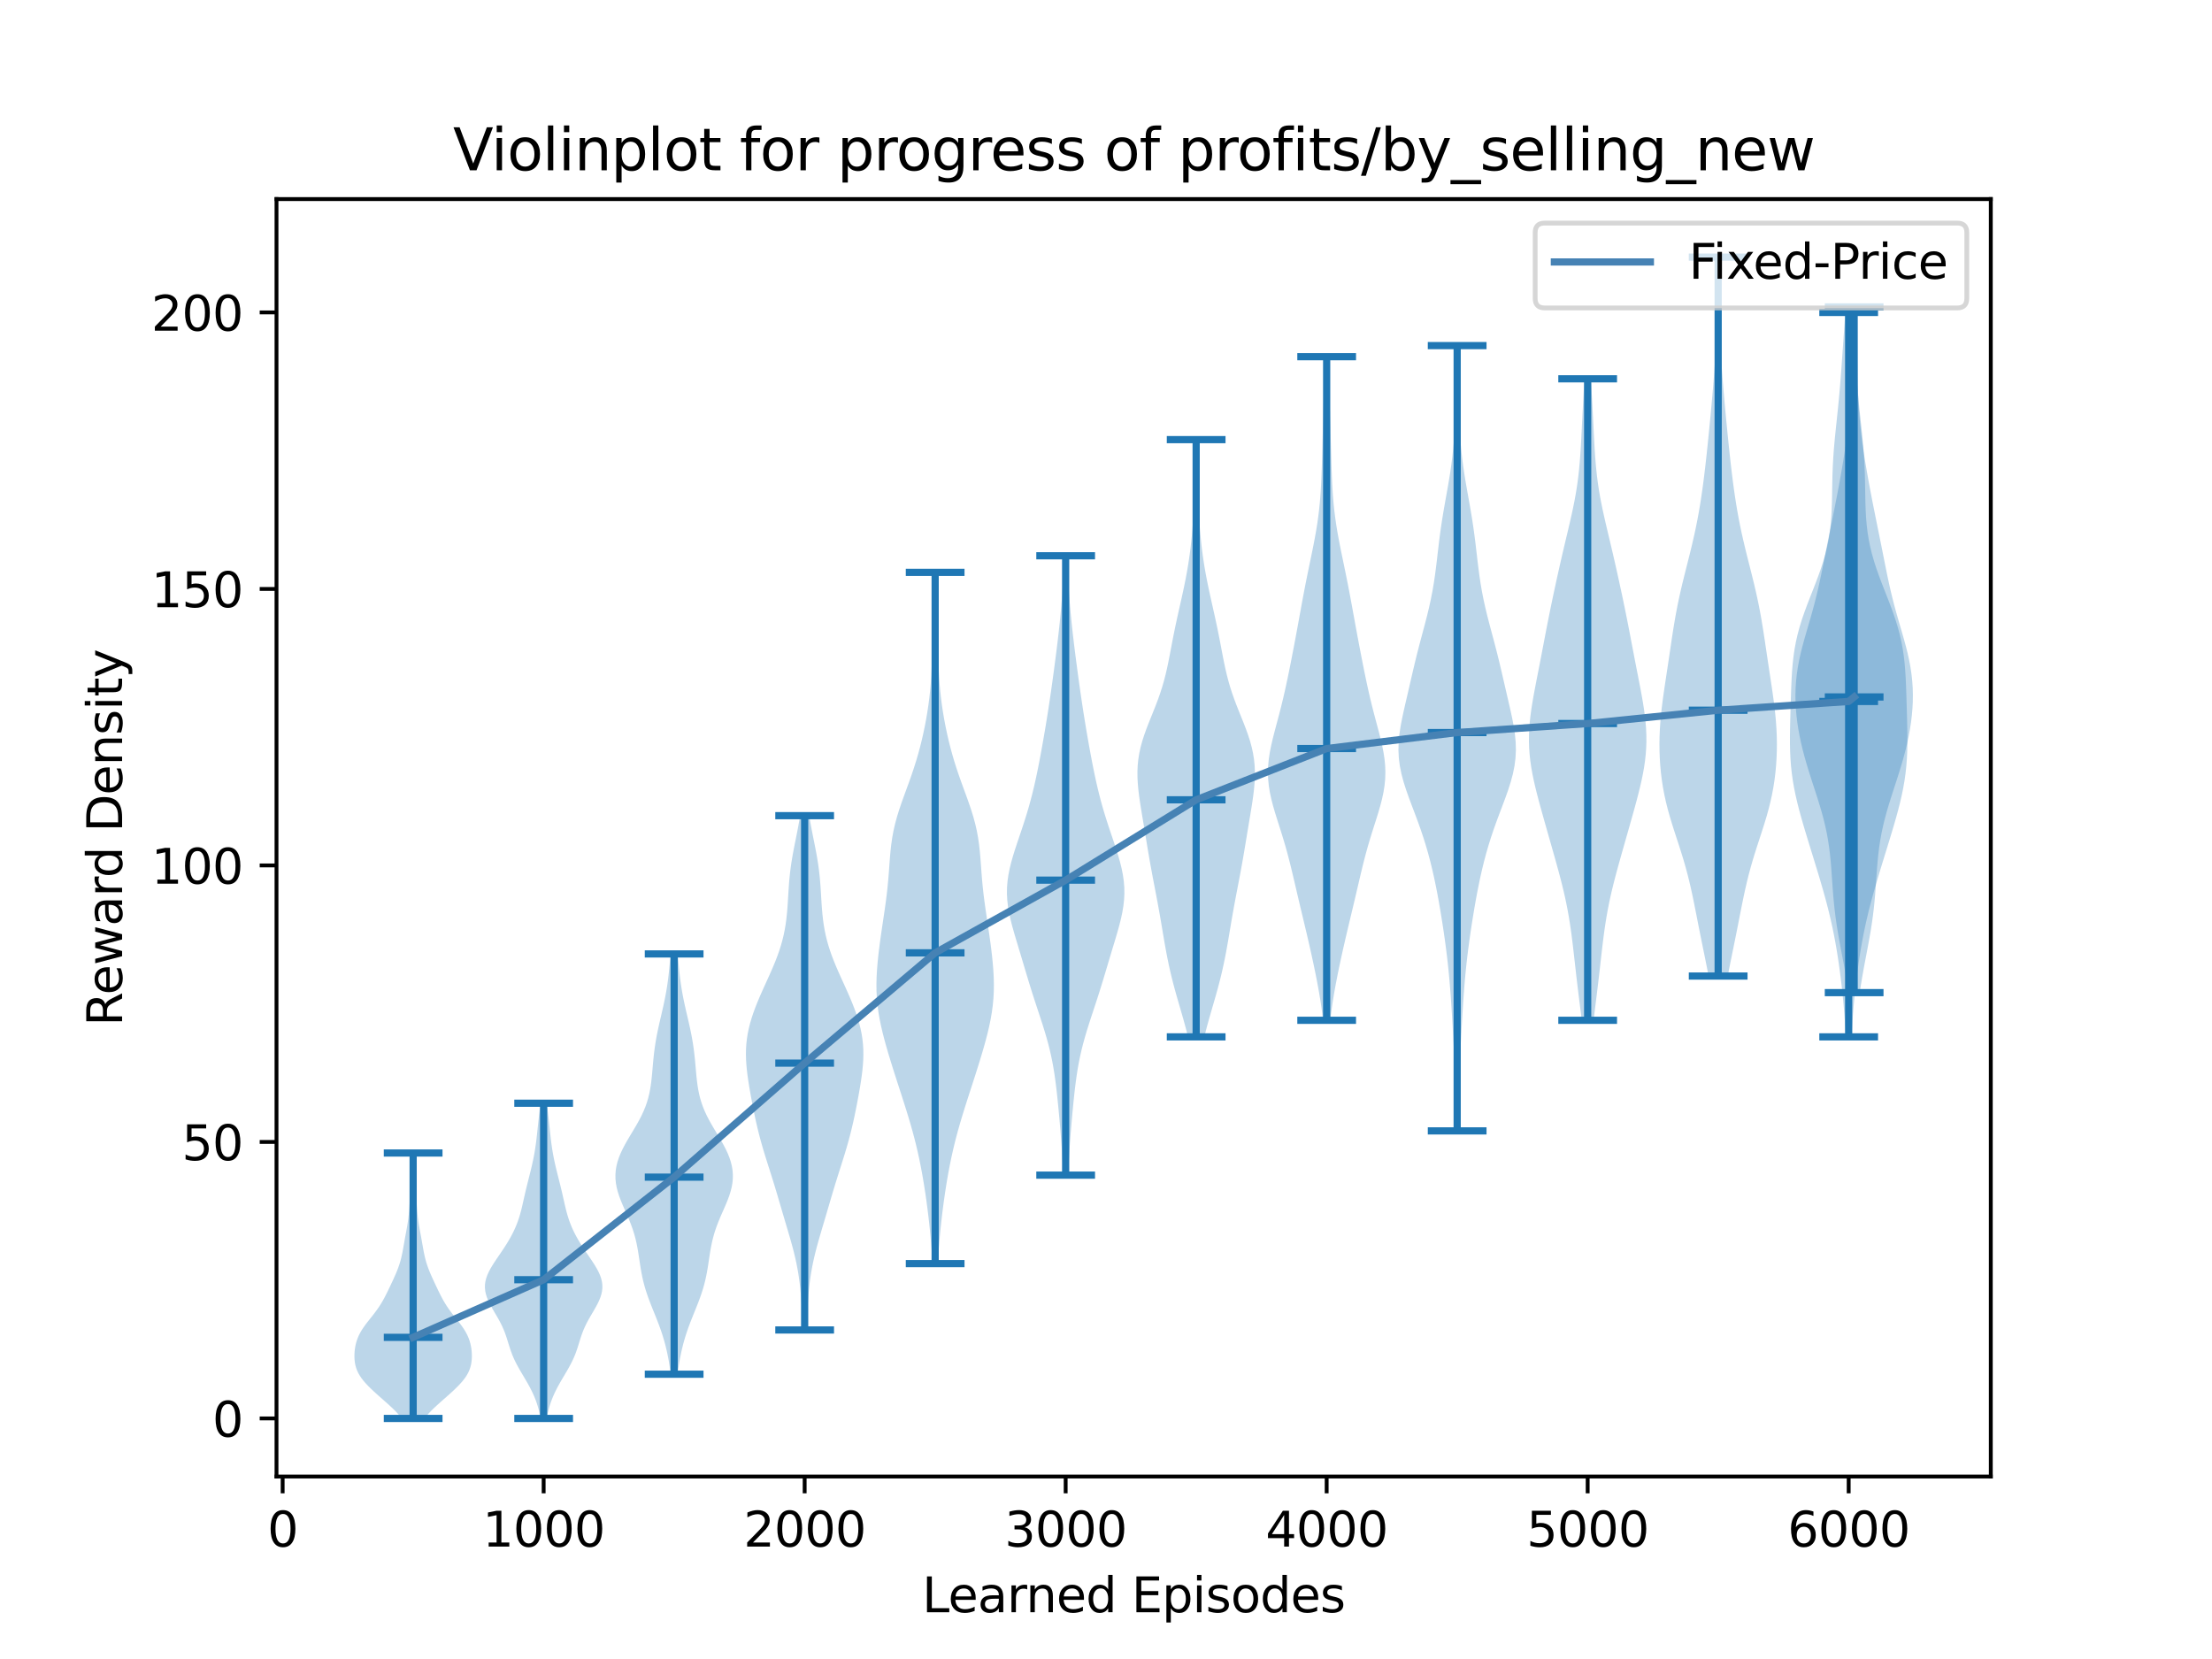 <?xml version="1.0" encoding="utf-8" standalone="no"?>
<!DOCTYPE svg PUBLIC "-//W3C//DTD SVG 1.1//EN"
  "http://www.w3.org/Graphics/SVG/1.1/DTD/svg11.dtd">
<svg xmlns:xlink="http://www.w3.org/1999/xlink" width="460.8pt" height="345.6pt" viewBox="0 0 460.8 345.6" xmlns="http://www.w3.org/2000/svg" version="1.1">
 <defs>
  <style type="text/css">*{stroke-linejoin: round; stroke-linecap: butt}</style>
 </defs>
 <g id="figure_1">
  <g id="patch_1">
   <path d="M 0 345.6 
L 460.8 345.6 
L 460.8 0 
L 0 0 
z
" style="fill: #ffffff"/>
  </g>
  <g id="axes_1">
   <g id="patch_2">
    <path d="M 57.6 307.584 
L 414.72 307.584 
L 414.72 41.472 
L 57.6 41.472 
z
" style="fill: #ffffff"/>
   </g>
   <g id="PolyCollection_1">
    <path d="M 88.422 295.488 
L 83.711 295.488 
L 83.261 294.929 
L 82.765 294.371 
L 82.227 293.812 
L 81.653 293.254 
L 81.05 292.695 
L 80.429 292.137 
L 79.797 291.578 
L 79.163 291.02 
L 78.535 290.461 
L 77.92 289.903 
L 77.325 289.344 
L 76.759 288.785 
L 76.23 288.227 
L 75.744 287.668 
L 75.311 287.11 
L 74.934 286.551 
L 74.617 285.993 
L 74.361 285.434 
L 74.162 284.876 
L 74.016 284.317 
L 73.917 283.759 
L 73.857 283.2 
L 73.833 282.641 
L 73.839 282.083 
L 73.874 281.524 
L 73.938 280.966 
L 74.031 280.407 
L 74.156 279.849 
L 74.317 279.29 
L 74.517 278.732 
L 74.758 278.173 
L 75.044 277.615 
L 75.372 277.056 
L 75.741 276.497 
L 76.143 275.939 
L 76.571 275.38 
L 77.012 274.822 
L 77.456 274.263 
L 77.894 273.705 
L 78.315 273.146 
L 78.715 272.588 
L 79.091 272.029 
L 79.441 271.471 
L 79.768 270.912 
L 80.075 270.353 
L 80.366 269.795 
L 80.645 269.236 
L 80.917 268.678 
L 81.183 268.119 
L 81.447 267.561 
L 81.709 267.002 
L 81.967 266.444 
L 82.22 265.885 
L 82.464 265.327 
L 82.696 264.768 
L 82.913 264.209 
L 83.113 263.651 
L 83.293 263.092 
L 83.455 262.534 
L 83.598 261.975 
L 83.726 261.417 
L 83.841 260.858 
L 83.947 260.3 
L 84.047 259.741 
L 84.145 259.183 
L 84.243 258.624 
L 84.342 258.065 
L 84.444 257.507 
L 84.547 256.948 
L 84.65 256.39 
L 84.75 255.831 
L 84.846 255.273 
L 84.935 254.714 
L 85.015 254.156 
L 85.087 253.597 
L 85.148 253.039 
L 85.201 252.48 
L 85.247 251.921 
L 85.287 251.363 
L 85.323 250.804 
L 85.357 250.246 
L 85.391 249.687 
L 85.426 249.129 
L 85.462 248.57 
L 85.499 248.012 
L 85.538 247.453 
L 85.576 246.895 
L 85.614 246.336 
L 85.65 245.777 
L 85.683 245.219 
L 85.713 244.66 
L 85.739 244.102 
L 85.762 243.543 
L 85.783 242.985 
L 85.801 242.426 
L 85.817 241.868 
L 85.833 241.309 
L 85.849 240.751 
L 85.865 240.192 
L 86.268 240.192 
L 86.268 240.192 
L 86.284 240.751 
L 86.3 241.309 
L 86.316 241.868 
L 86.332 242.426 
L 86.35 242.985 
L 86.37 243.543 
L 86.394 244.102 
L 86.42 244.66 
L 86.45 245.219 
L 86.483 245.777 
L 86.519 246.336 
L 86.557 246.895 
L 86.595 247.453 
L 86.634 248.012 
L 86.671 248.57 
L 86.707 249.129 
L 86.741 249.687 
L 86.775 250.246 
L 86.81 250.804 
L 86.846 251.363 
L 86.886 251.921 
L 86.931 252.48 
L 86.984 253.039 
L 87.046 253.597 
L 87.117 254.156 
L 87.198 254.714 
L 87.287 255.273 
L 87.382 255.831 
L 87.483 256.39 
L 87.586 256.948 
L 87.689 257.507 
L 87.791 258.065 
L 87.89 258.624 
L 87.988 259.183 
L 88.086 259.741 
L 88.186 260.3 
L 88.292 260.858 
L 88.407 261.417 
L 88.535 261.975 
L 88.678 262.534 
L 88.839 263.092 
L 89.02 263.651 
L 89.22 264.209 
L 89.437 264.768 
L 89.669 265.327 
L 89.913 265.885 
L 90.166 266.444 
L 90.424 267.002 
L 90.686 267.561 
L 90.95 268.119 
L 91.216 268.678 
L 91.488 269.236 
L 91.767 269.795 
L 92.058 270.353 
L 92.364 270.912 
L 92.692 271.471 
L 93.042 272.029 
L 93.417 272.588 
L 93.818 273.146 
L 94.239 273.705 
L 94.676 274.263 
L 95.121 274.822 
L 95.562 275.38 
L 95.989 275.939 
L 96.392 276.497 
L 96.76 277.056 
L 97.089 277.615 
L 97.374 278.173 
L 97.616 278.732 
L 97.816 279.29 
L 97.976 279.849 
L 98.102 280.407 
L 98.195 280.966 
L 98.258 281.524 
L 98.294 282.083 
L 98.3 282.641 
L 98.276 283.2 
L 98.216 283.759 
L 98.117 284.317 
L 97.971 284.876 
L 97.772 285.434 
L 97.516 285.993 
L 97.199 286.551 
L 96.822 287.11 
L 96.388 287.668 
L 95.903 288.227 
L 95.373 288.785 
L 94.807 289.344 
L 94.213 289.903 
L 93.598 290.461 
L 92.97 291.02 
L 92.336 291.578 
L 91.704 292.137 
L 91.082 292.695 
L 90.48 293.254 
L 89.906 293.812 
L 89.368 294.371 
L 88.872 294.929 
L 88.422 295.488 
z
" clip-path="url(#p2c9075d9f2)" style="fill: #1f77b4; fill-opacity: 0.3"/>
   </g>
   <g id="PolyCollection_2">
    <path d="M 113.881 295.488 
L 112.623 295.488 
L 112.497 294.825 
L 112.35 294.161 
L 112.182 293.498 
L 111.991 292.835 
L 111.775 292.172 
L 111.532 291.508 
L 111.262 290.845 
L 110.965 290.182 
L 110.643 289.519 
L 110.297 288.855 
L 109.931 288.192 
L 109.549 287.529 
L 109.158 286.865 
L 108.764 286.202 
L 108.374 285.539 
L 107.996 284.876 
L 107.637 284.212 
L 107.301 283.549 
L 106.993 282.886 
L 106.715 282.223 
L 106.464 281.559 
L 106.236 280.896 
L 106.025 280.233 
L 105.821 279.569 
L 105.615 278.906 
L 105.398 278.243 
L 105.16 277.58 
L 104.894 276.916 
L 104.598 276.253 
L 104.271 275.59 
L 103.916 274.927 
L 103.539 274.263 
L 103.15 273.6 
L 102.76 272.937 
L 102.382 272.273 
L 102.027 271.61 
L 101.709 270.947 
L 101.439 270.284 
L 101.229 269.62 
L 101.087 268.957 
L 101.019 268.294 
L 101.028 267.631 
L 101.115 266.967 
L 101.278 266.304 
L 101.511 265.641 
L 101.807 264.977 
L 102.155 264.314 
L 102.546 263.651 
L 102.967 262.988 
L 103.409 262.324 
L 103.86 261.661 
L 104.313 260.998 
L 104.76 260.335 
L 105.195 259.671 
L 105.614 259.008 
L 106.013 258.345 
L 106.39 257.681 
L 106.743 257.018 
L 107.07 256.355 
L 107.371 255.692 
L 107.646 255.028 
L 107.894 254.365 
L 108.118 253.702 
L 108.319 253.039 
L 108.502 252.375 
L 108.67 251.712 
L 108.827 251.049 
L 108.978 250.385 
L 109.127 249.722 
L 109.276 249.059 
L 109.428 248.396 
L 109.585 247.732 
L 109.746 247.069 
L 109.91 246.406 
L 110.078 245.743 
L 110.246 245.079 
L 110.413 244.416 
L 110.577 243.753 
L 110.736 243.089 
L 110.888 242.426 
L 111.033 241.763 
L 111.168 241.1 
L 111.293 240.436 
L 111.409 239.773 
L 111.514 239.11 
L 111.609 238.447 
L 111.696 237.783 
L 111.776 237.12 
L 111.85 236.457 
L 111.921 235.793 
L 111.99 235.13 
L 112.06 234.467 
L 112.13 233.804 
L 112.203 233.14 
L 112.279 232.477 
L 112.358 231.814 
L 112.438 231.151 
L 112.52 230.487 
L 112.601 229.824 
L 113.903 229.824 
L 113.903 229.824 
L 113.985 230.487 
L 114.067 231.151 
L 114.147 231.814 
L 114.225 232.477 
L 114.301 233.14 
L 114.374 233.804 
L 114.445 234.467 
L 114.514 235.13 
L 114.584 235.793 
L 114.655 236.457 
L 114.729 237.12 
L 114.809 237.783 
L 114.896 238.447 
L 114.991 239.11 
L 115.096 239.773 
L 115.211 240.436 
L 115.337 241.1 
L 115.472 241.763 
L 115.616 242.426 
L 115.769 243.089 
L 115.928 243.753 
L 116.092 244.416 
L 116.259 245.079 
L 116.427 245.743 
L 116.594 246.406 
L 116.759 247.069 
L 116.92 247.732 
L 117.077 248.396 
L 117.229 249.059 
L 117.378 249.722 
L 117.526 250.385 
L 117.677 251.049 
L 117.835 251.712 
L 118.003 252.375 
L 118.185 253.039 
L 118.387 253.702 
L 118.611 254.365 
L 118.859 255.028 
L 119.133 255.692 
L 119.434 256.355 
L 119.762 257.018 
L 120.115 257.681 
L 120.492 258.345 
L 120.891 259.008 
L 121.31 259.671 
L 121.745 260.335 
L 122.192 260.998 
L 122.645 261.661 
L 123.096 262.324 
L 123.537 262.988 
L 123.959 263.651 
L 124.349 264.314 
L 124.698 264.977 
L 124.993 265.641 
L 125.227 266.304 
L 125.39 266.967 
L 125.477 267.631 
L 125.486 268.294 
L 125.418 268.957 
L 125.275 269.62 
L 125.065 270.284 
L 124.796 270.947 
L 124.478 271.61 
L 124.123 272.273 
L 123.744 272.937 
L 123.354 273.6 
L 122.965 274.263 
L 122.589 274.927 
L 122.234 275.59 
L 121.907 276.253 
L 121.611 276.916 
L 121.345 277.58 
L 121.107 278.243 
L 120.889 278.906 
L 120.684 279.569 
L 120.48 280.233 
L 120.269 280.896 
L 120.041 281.559 
L 119.79 282.223 
L 119.511 282.886 
L 119.204 283.549 
L 118.868 284.212 
L 118.509 284.876 
L 118.131 285.539 
L 117.741 286.202 
L 117.347 286.865 
L 116.956 287.529 
L 116.574 288.192 
L 116.208 288.855 
L 115.862 289.519 
L 115.539 290.182 
L 115.243 290.845 
L 114.973 291.508 
L 114.73 292.172 
L 114.514 292.835 
L 114.322 293.498 
L 114.154 294.161 
L 114.008 294.825 
L 113.881 295.488 
z
" clip-path="url(#p2c9075d9f2)" style="fill: #1f77b4; fill-opacity: 0.3"/>
   </g>
   <g id="PolyCollection_3">
    <path d="M 141.145 286.272 
L 139.731 286.272 
L 139.613 285.388 
L 139.481 284.503 
L 139.335 283.619 
L 139.173 282.735 
L 138.993 281.85 
L 138.794 280.966 
L 138.574 280.081 
L 138.332 279.197 
L 138.067 278.313 
L 137.78 277.428 
L 137.47 276.544 
L 137.142 275.66 
L 136.798 274.775 
L 136.444 273.891 
L 136.086 273.007 
L 135.731 272.122 
L 135.385 271.238 
L 135.055 270.353 
L 134.746 269.469 
L 134.463 268.585 
L 134.208 267.7 
L 133.982 266.816 
L 133.784 265.932 
L 133.611 265.047 
L 133.457 264.163 
L 133.317 263.279 
L 133.184 262.394 
L 133.051 261.51 
L 132.91 260.625 
L 132.753 259.741 
L 132.573 258.857 
L 132.365 257.972 
L 132.123 257.088 
L 131.846 256.204 
L 131.535 255.319 
L 131.191 254.435 
L 130.823 253.551 
L 130.437 252.666 
L 130.047 251.782 
L 129.663 250.897 
L 129.301 250.013 
L 128.972 249.129 
L 128.69 248.244 
L 128.465 247.36 
L 128.305 246.476 
L 128.217 245.591 
L 128.205 244.707 
L 128.27 243.823 
L 128.412 242.938 
L 128.629 242.054 
L 128.918 241.169 
L 129.272 240.285 
L 129.683 239.401 
L 130.142 238.516 
L 130.638 237.632 
L 131.159 236.748 
L 131.691 235.863 
L 132.221 234.979 
L 132.736 234.095 
L 133.224 233.21 
L 133.676 232.326 
L 134.085 231.441 
L 134.446 230.557 
L 134.758 229.673 
L 135.022 228.788 
L 135.24 227.904 
L 135.418 227.02 
L 135.562 226.135 
L 135.68 225.251 
L 135.777 224.367 
L 135.862 223.482 
L 135.94 222.598 
L 136.017 221.713 
L 136.099 220.829 
L 136.189 219.945 
L 136.291 219.06 
L 136.408 218.176 
L 136.541 217.292 
L 136.69 216.407 
L 136.855 215.523 
L 137.034 214.639 
L 137.225 213.754 
L 137.425 212.87 
L 137.63 211.985 
L 137.836 211.101 
L 138.039 210.217 
L 138.237 209.332 
L 138.425 208.448 
L 138.601 207.564 
L 138.764 206.679 
L 138.913 205.795 
L 139.047 204.911 
L 139.167 204.026 
L 139.274 203.142 
L 139.37 202.257 
L 139.457 201.373 
L 139.537 200.489 
L 139.613 199.604 
L 139.685 198.72 
L 141.191 198.72 
L 141.191 198.72 
L 141.264 199.604 
L 141.339 200.489 
L 141.419 201.373 
L 141.507 202.257 
L 141.603 203.142 
L 141.71 204.026 
L 141.83 204.911 
L 141.964 205.795 
L 142.112 206.679 
L 142.275 207.564 
L 142.452 208.448 
L 142.64 209.332 
L 142.837 210.217 
L 143.041 211.101 
L 143.247 211.985 
L 143.452 212.87 
L 143.651 213.754 
L 143.842 214.639 
L 144.021 215.523 
L 144.186 216.407 
L 144.335 217.292 
L 144.468 218.176 
L 144.585 219.06 
L 144.688 219.945 
L 144.778 220.829 
L 144.86 221.713 
L 144.937 222.598 
L 145.015 223.482 
L 145.099 224.367 
L 145.197 225.251 
L 145.314 226.135 
L 145.458 227.02 
L 145.637 227.904 
L 145.855 228.788 
L 146.118 229.673 
L 146.43 230.557 
L 146.791 231.441 
L 147.2 232.326 
L 147.653 233.21 
L 148.141 234.095 
L 148.656 234.979 
L 149.186 235.863 
L 149.718 236.748 
L 150.238 237.632 
L 150.734 238.516 
L 151.194 239.401 
L 151.605 240.285 
L 151.959 241.169 
L 152.247 242.054 
L 152.465 242.938 
L 152.607 243.823 
L 152.672 244.707 
L 152.66 245.591 
L 152.571 246.476 
L 152.412 247.36 
L 152.186 248.244 
L 151.904 249.129 
L 151.576 250.013 
L 151.213 250.897 
L 150.83 251.782 
L 150.439 252.666 
L 150.054 253.551 
L 149.685 254.435 
L 149.342 255.319 
L 149.03 256.204 
L 148.753 257.088 
L 148.512 257.972 
L 148.303 258.857 
L 148.124 259.741 
L 147.967 260.625 
L 147.825 261.51 
L 147.692 262.394 
L 147.56 263.279 
L 147.42 264.163 
L 147.266 265.047 
L 147.092 265.932 
L 146.894 266.816 
L 146.668 267.7 
L 146.414 268.585 
L 146.131 269.469 
L 145.822 270.353 
L 145.492 271.238 
L 145.146 272.122 
L 144.79 273.007 
L 144.432 273.891 
L 144.078 274.775 
L 143.735 275.66 
L 143.406 276.544 
L 143.097 277.428 
L 142.809 278.313 
L 142.544 279.197 
L 142.302 280.081 
L 142.082 280.966 
L 141.884 281.85 
L 141.704 282.735 
L 141.542 283.619 
L 141.396 284.503 
L 141.264 285.388 
L 141.145 286.272 
z
" clip-path="url(#p2c9075d9f2)" style="fill: #1f77b4; fill-opacity: 0.3"/>
   </g>
   <g id="PolyCollection_4">
    <path d="M 167.996 277.056 
L 167.252 277.056 
L 167.207 275.974 
L 167.158 274.892 
L 167.106 273.809 
L 167.047 272.727 
L 166.981 271.645 
L 166.905 270.563 
L 166.816 269.481 
L 166.711 268.399 
L 166.588 267.316 
L 166.444 266.234 
L 166.278 265.152 
L 166.087 264.07 
L 165.872 262.988 
L 165.632 261.905 
L 165.37 260.823 
L 165.088 259.741 
L 164.79 258.659 
L 164.481 257.577 
L 164.164 256.495 
L 163.842 255.412 
L 163.521 254.33 
L 163.201 253.248 
L 162.882 252.166 
L 162.565 251.084 
L 162.248 250.001 
L 161.929 248.919 
L 161.606 247.837 
L 161.277 246.755 
L 160.942 245.673 
L 160.602 244.591 
L 160.258 243.508 
L 159.914 242.426 
L 159.573 241.344 
L 159.239 240.262 
L 158.915 239.18 
L 158.604 238.097 
L 158.308 237.015 
L 158.028 235.933 
L 157.764 234.851 
L 157.513 233.769 
L 157.276 232.687 
L 157.05 231.604 
L 156.834 230.522 
L 156.626 229.44 
L 156.425 228.358 
L 156.232 227.276 
L 156.049 226.193 
L 155.878 225.111 
L 155.725 224.029 
L 155.593 222.947 
L 155.489 221.865 
L 155.42 220.783 
L 155.391 219.7 
L 155.406 218.618 
L 155.471 217.536 
L 155.588 216.454 
L 155.757 215.372 
L 155.977 214.289 
L 156.247 213.207 
L 156.563 212.125 
L 156.921 211.043 
L 157.316 209.961 
L 157.742 208.879 
L 158.194 207.796 
L 158.666 206.714 
L 159.152 205.632 
L 159.644 204.55 
L 160.135 203.468 
L 160.618 202.385 
L 161.086 201.303 
L 161.531 200.221 
L 161.948 199.139 
L 162.331 198.057 
L 162.676 196.975 
L 162.98 195.892 
L 163.243 194.81 
L 163.466 193.728 
L 163.65 192.646 
L 163.799 191.564 
L 163.919 190.481 
L 164.015 189.399 
L 164.093 188.317 
L 164.161 187.235 
L 164.225 186.153 
L 164.294 185.071 
L 164.372 183.988 
L 164.466 182.906 
L 164.578 181.824 
L 164.713 180.742 
L 164.869 179.66 
L 165.046 178.577 
L 165.24 177.495 
L 165.447 176.413 
L 165.663 175.331 
L 165.881 174.249 
L 166.096 173.167 
L 166.303 172.084 
L 166.497 171.002 
L 166.677 169.92 
L 168.572 169.92 
L 168.572 169.92 
L 168.751 171.002 
L 168.946 172.084 
L 169.153 173.167 
L 169.368 174.249 
L 169.586 175.331 
L 169.801 176.413 
L 170.009 177.495 
L 170.203 178.577 
L 170.38 179.66 
L 170.536 180.742 
L 170.67 181.824 
L 170.783 182.906 
L 170.876 183.988 
L 170.955 185.071 
L 171.023 186.153 
L 171.088 187.235 
L 171.155 188.317 
L 171.234 189.399 
L 171.329 190.481 
L 171.449 191.564 
L 171.599 192.646 
L 171.783 193.728 
L 172.005 194.81 
L 172.269 195.892 
L 172.573 196.975 
L 172.918 198.057 
L 173.3 199.139 
L 173.717 200.221 
L 174.162 201.303 
L 174.63 202.385 
L 175.113 203.468 
L 175.605 204.55 
L 176.097 205.632 
L 176.582 206.714 
L 177.054 207.796 
L 177.507 208.879 
L 177.933 209.961 
L 178.328 211.043 
L 178.685 212.125 
L 179.001 213.207 
L 179.271 214.289 
L 179.491 215.372 
L 179.66 216.454 
L 179.777 217.536 
L 179.842 218.618 
L 179.858 219.7 
L 179.829 220.783 
L 179.759 221.865 
L 179.655 222.947 
L 179.524 224.029 
L 179.37 225.111 
L 179.2 226.193 
L 179.016 227.276 
L 178.824 228.358 
L 178.623 229.44 
L 178.414 230.522 
L 178.198 231.604 
L 177.972 232.687 
L 177.735 233.769 
L 177.485 234.851 
L 177.22 235.933 
L 176.94 237.015 
L 176.644 238.097 
L 176.333 239.18 
L 176.009 240.262 
L 175.675 241.344 
L 175.334 242.426 
L 174.99 243.508 
L 174.646 244.591 
L 174.306 245.673 
L 173.971 246.755 
L 173.643 247.837 
L 173.319 248.919 
L 173 250.001 
L 172.683 251.084 
L 172.366 252.166 
L 172.048 253.248 
L 171.728 254.33 
L 171.406 255.412 
L 171.085 256.495 
L 170.768 257.577 
L 170.458 258.659 
L 170.16 259.741 
L 169.879 260.823 
L 169.617 261.905 
L 169.377 262.988 
L 169.162 264.07 
L 168.971 265.152 
L 168.804 266.234 
L 168.66 267.316 
L 168.537 268.399 
L 168.433 269.481 
L 168.344 270.563 
L 168.267 271.645 
L 168.201 272.727 
L 168.143 273.809 
L 168.09 274.892 
L 168.042 275.974 
L 167.996 277.056 
z
" clip-path="url(#p2c9075d9f2)" style="fill: #1f77b4; fill-opacity: 0.3"/>
   </g>
   <g id="PolyCollection_5">
    <path d="M 195.352 263.232 
L 194.268 263.232 
L 194.174 261.777 
L 194.07 260.323 
L 193.954 258.868 
L 193.826 257.414 
L 193.685 255.959 
L 193.531 254.505 
L 193.363 253.05 
L 193.182 251.596 
L 192.988 250.141 
L 192.779 248.687 
L 192.557 247.232 
L 192.318 245.777 
L 192.063 244.323 
L 191.788 242.868 
L 191.493 241.414 
L 191.174 239.959 
L 190.832 238.505 
L 190.466 237.05 
L 190.076 235.596 
L 189.665 234.141 
L 189.233 232.687 
L 188.786 231.232 
L 188.327 229.777 
L 187.861 228.323 
L 187.39 226.868 
L 186.919 225.414 
L 186.451 223.959 
L 185.989 222.505 
L 185.536 221.05 
L 185.095 219.596 
L 184.67 218.141 
L 184.266 216.687 
L 183.89 215.232 
L 183.548 213.777 
L 183.248 212.323 
L 182.998 210.868 
L 182.804 209.414 
L 182.67 207.959 
L 182.594 206.505 
L 182.577 205.05 
L 182.611 203.596 
L 182.689 202.141 
L 182.805 200.687 
L 182.951 199.232 
L 183.12 197.777 
L 183.307 196.323 
L 183.507 194.868 
L 183.718 193.414 
L 183.935 191.959 
L 184.153 190.505 
L 184.365 189.05 
L 184.565 187.596 
L 184.747 186.141 
L 184.906 184.687 
L 185.042 183.232 
L 185.159 181.777 
L 185.265 180.323 
L 185.373 178.868 
L 185.499 177.414 
L 185.659 175.959 
L 185.868 174.505 
L 186.136 173.05 
L 186.468 171.596 
L 186.863 170.141 
L 187.313 168.687 
L 187.806 167.232 
L 188.328 165.777 
L 188.86 164.323 
L 189.39 162.868 
L 189.903 161.414 
L 190.392 159.959 
L 190.851 158.505 
L 191.277 157.05 
L 191.67 155.596 
L 192.031 154.141 
L 192.363 152.687 
L 192.666 151.232 
L 192.94 149.777 
L 193.187 148.323 
L 193.405 146.868 
L 193.593 145.414 
L 193.752 143.959 
L 193.882 142.505 
L 193.985 141.05 
L 194.062 139.596 
L 194.119 138.141 
L 194.159 136.687 
L 194.187 135.232 
L 194.207 133.777 
L 194.225 132.323 
L 194.242 130.868 
L 194.262 129.414 
L 194.286 127.959 
L 194.314 126.505 
L 194.345 125.05 
L 194.38 123.596 
L 194.417 122.141 
L 194.456 120.687 
L 194.494 119.232 
L 195.126 119.232 
L 195.126 119.232 
L 195.165 120.687 
L 195.203 122.141 
L 195.24 123.596 
L 195.275 125.05 
L 195.307 126.505 
L 195.334 127.959 
L 195.358 129.414 
L 195.378 130.868 
L 195.396 132.323 
L 195.413 133.777 
L 195.434 135.232 
L 195.462 136.687 
L 195.501 138.141 
L 195.558 139.596 
L 195.636 141.05 
L 195.738 142.505 
L 195.868 143.959 
L 196.027 145.414 
L 196.216 146.868 
L 196.434 148.323 
L 196.68 149.777 
L 196.955 151.232 
L 197.258 152.687 
L 197.589 154.141 
L 197.951 155.596 
L 198.344 157.05 
L 198.77 158.505 
L 199.228 159.959 
L 199.717 161.414 
L 200.231 162.868 
L 200.76 164.323 
L 201.293 165.777 
L 201.814 167.232 
L 202.307 168.687 
L 202.757 170.141 
L 203.152 171.596 
L 203.484 173.05 
L 203.752 174.505 
L 203.961 175.959 
L 204.121 177.414 
L 204.247 178.868 
L 204.356 180.323 
L 204.462 181.777 
L 204.578 183.232 
L 204.715 184.687 
L 204.874 186.141 
L 205.055 187.596 
L 205.255 189.05 
L 205.468 190.505 
L 205.685 191.959 
L 205.902 193.414 
L 206.113 194.868 
L 206.314 196.323 
L 206.501 197.777 
L 206.669 199.232 
L 206.815 200.687 
L 206.931 202.141 
L 207.01 203.596 
L 207.044 205.05 
L 207.026 206.505 
L 206.951 207.959 
L 206.816 209.414 
L 206.622 210.868 
L 206.372 212.323 
L 206.073 213.777 
L 205.731 215.232 
L 205.354 216.687 
L 204.95 218.141 
L 204.525 219.596 
L 204.084 221.05 
L 203.631 222.505 
L 203.17 223.959 
L 202.702 225.414 
L 202.231 226.868 
L 201.76 228.323 
L 201.293 229.777 
L 200.834 231.232 
L 200.387 232.687 
L 199.956 234.141 
L 199.544 235.596 
L 199.154 237.05 
L 198.788 238.505 
L 198.446 239.959 
L 198.128 241.414 
L 197.832 242.868 
L 197.557 244.323 
L 197.302 245.777 
L 197.064 247.232 
L 196.841 248.687 
L 196.633 250.141 
L 196.438 251.596 
L 196.257 253.05 
L 196.09 254.505 
L 195.935 255.959 
L 195.795 257.414 
L 195.666 258.868 
L 195.55 260.323 
L 195.446 261.777 
L 195.352 263.232 
z
" clip-path="url(#p2c9075d9f2)" style="fill: #1f77b4; fill-opacity: 0.3"/>
   </g>
   <g id="PolyCollection_6">
    <path d="M 222.477 244.8 
L 221.515 244.8 
L 221.445 243.497 
L 221.371 242.193 
L 221.291 240.89 
L 221.207 239.587 
L 221.116 238.284 
L 221.02 236.98 
L 220.918 235.677 
L 220.809 234.374 
L 220.696 233.071 
L 220.577 231.767 
L 220.453 230.464 
L 220.322 229.161 
L 220.184 227.857 
L 220.035 226.554 
L 219.872 225.251 
L 219.69 223.948 
L 219.484 222.644 
L 219.25 221.341 
L 218.986 220.038 
L 218.69 218.735 
L 218.361 217.431 
L 218.002 216.128 
L 217.617 214.825 
L 217.211 213.521 
L 216.79 212.218 
L 216.361 210.915 
L 215.931 209.612 
L 215.505 208.308 
L 215.085 207.005 
L 214.675 205.702 
L 214.273 204.399 
L 213.88 203.095 
L 213.49 201.792 
L 213.102 200.489 
L 212.712 199.185 
L 212.32 197.882 
L 211.926 196.579 
L 211.535 195.276 
L 211.155 193.972 
L 210.795 192.669 
L 210.47 191.366 
L 210.191 190.063 
L 209.973 188.759 
L 209.828 187.456 
L 209.762 186.153 
L 209.782 184.849 
L 209.888 183.546 
L 210.073 182.243 
L 210.332 180.94 
L 210.652 179.636 
L 211.021 178.333 
L 211.426 177.03 
L 211.854 175.727 
L 212.292 174.423 
L 212.733 173.12 
L 213.165 171.817 
L 213.585 170.513 
L 213.986 169.21 
L 214.367 167.907 
L 214.725 166.604 
L 215.062 165.3 
L 215.378 163.997 
L 215.675 162.694 
L 215.956 161.391 
L 216.224 160.087 
L 216.48 158.784 
L 216.728 157.481 
L 216.969 156.177 
L 217.204 154.874 
L 217.433 153.571 
L 217.657 152.268 
L 217.875 150.964 
L 218.088 149.661 
L 218.295 148.358 
L 218.496 147.055 
L 218.692 145.751 
L 218.883 144.448 
L 219.069 143.145 
L 219.251 141.841 
L 219.43 140.538 
L 219.606 139.235 
L 219.778 137.932 
L 219.947 136.628 
L 220.112 135.325 
L 220.273 134.022 
L 220.428 132.719 
L 220.576 131.415 
L 220.717 130.112 
L 220.85 128.809 
L 220.975 127.505 
L 221.09 126.202 
L 221.195 124.899 
L 221.291 123.596 
L 221.378 122.292 
L 221.455 120.989 
L 221.525 119.686 
L 221.587 118.383 
L 221.642 117.079 
L 221.691 115.776 
L 222.302 115.776 
L 222.302 115.776 
L 222.351 117.079 
L 222.406 118.383 
L 222.467 119.686 
L 222.537 120.989 
L 222.615 122.292 
L 222.701 123.596 
L 222.797 124.899 
L 222.903 126.202 
L 223.018 127.505 
L 223.142 128.809 
L 223.275 130.112 
L 223.416 131.415 
L 223.565 132.719 
L 223.72 134.022 
L 223.88 135.325 
L 224.045 136.628 
L 224.214 137.932 
L 224.387 139.235 
L 224.562 140.538 
L 224.741 141.841 
L 224.923 143.145 
L 225.109 144.448 
L 225.3 145.751 
L 225.496 147.055 
L 225.697 148.358 
L 225.904 149.661 
L 226.117 150.964 
L 226.335 152.268 
L 226.559 153.571 
L 226.788 154.874 
L 227.023 156.177 
L 227.264 157.481 
L 227.512 158.784 
L 227.769 160.087 
L 228.036 161.391 
L 228.317 162.694 
L 228.615 163.997 
L 228.93 165.3 
L 229.267 166.604 
L 229.626 167.907 
L 230.006 169.21 
L 230.407 170.513 
L 230.827 171.817 
L 231.26 173.12 
L 231.7 174.423 
L 232.139 175.727 
L 232.566 177.03 
L 232.971 178.333 
L 233.34 179.636 
L 233.66 180.94 
L 233.919 182.243 
L 234.105 183.546 
L 234.21 184.849 
L 234.23 186.153 
L 234.165 187.456 
L 234.019 188.759 
L 233.801 190.063 
L 233.523 191.366 
L 233.197 192.669 
L 232.837 193.972 
L 232.457 195.276 
L 232.066 196.579 
L 231.673 197.882 
L 231.28 199.185 
L 230.891 200.489 
L 230.502 201.792 
L 230.113 203.095 
L 229.719 204.399 
L 229.317 205.702 
L 228.907 207.005 
L 228.488 208.308 
L 228.061 209.612 
L 227.631 210.915 
L 227.202 212.218 
L 226.782 213.521 
L 226.376 214.825 
L 225.991 216.128 
L 225.632 217.431 
L 225.303 218.735 
L 225.006 220.038 
L 224.742 221.341 
L 224.509 222.644 
L 224.303 223.948 
L 224.12 225.251 
L 223.957 226.554 
L 223.808 227.857 
L 223.67 229.161 
L 223.54 230.464 
L 223.415 231.767 
L 223.296 233.071 
L 223.183 234.374 
L 223.075 235.677 
L 222.972 236.98 
L 222.876 238.284 
L 222.786 239.587 
L 222.701 240.89 
L 222.622 242.193 
L 222.547 243.497 
L 222.477 244.8 
z
" clip-path="url(#p2c9075d9f2)" style="fill: #1f77b4; fill-opacity: 0.3"/>
   </g>
   <g id="PolyCollection_7">
    <path d="M 250.885 216 
L 247.479 216 
L 247.169 214.743 
L 246.836 213.487 
L 246.487 212.23 
L 246.127 210.973 
L 245.761 209.716 
L 245.396 208.46 
L 245.037 207.203 
L 244.689 205.946 
L 244.356 204.689 
L 244.04 203.433 
L 243.743 202.176 
L 243.465 200.919 
L 243.205 199.663 
L 242.962 198.406 
L 242.732 197.149 
L 242.512 195.892 
L 242.299 194.636 
L 242.087 193.379 
L 241.875 192.122 
L 241.658 190.865 
L 241.435 189.609 
L 241.206 188.352 
L 240.971 187.095 
L 240.731 185.839 
L 240.49 184.582 
L 240.249 183.325 
L 240.011 182.068 
L 239.779 180.812 
L 239.553 179.555 
L 239.334 178.298 
L 239.121 177.041 
L 238.911 175.785 
L 238.703 174.528 
L 238.495 173.271 
L 238.286 172.015 
L 238.076 170.758 
L 237.866 169.501 
L 237.66 168.244 
L 237.465 166.988 
L 237.287 165.731 
L 237.137 164.474 
L 237.024 163.217 
L 236.958 161.961 
L 236.948 160.704 
L 237.004 159.447 
L 237.13 158.191 
L 237.33 156.934 
L 237.603 155.677 
L 237.943 154.42 
L 238.344 153.164 
L 238.794 151.907 
L 239.278 150.65 
L 239.782 149.393 
L 240.289 148.137 
L 240.786 146.88 
L 241.259 145.623 
L 241.701 144.367 
L 242.104 143.11 
L 242.468 141.853 
L 242.794 140.596 
L 243.088 139.34 
L 243.356 138.083 
L 243.606 136.826 
L 243.847 135.569 
L 244.085 134.313 
L 244.327 133.056 
L 244.576 131.799 
L 244.834 130.543 
L 245.102 129.286 
L 245.378 128.029 
L 245.659 126.772 
L 245.942 125.516 
L 246.222 124.259 
L 246.497 123.002 
L 246.761 121.745 
L 247.011 120.489 
L 247.246 119.232 
L 247.463 117.975 
L 247.661 116.719 
L 247.84 115.462 
L 248 114.205 
L 248.143 112.948 
L 248.269 111.692 
L 248.379 110.435 
L 248.476 109.178 
L 248.561 107.921 
L 248.635 106.665 
L 248.698 105.408 
L 248.753 104.151 
L 248.8 102.895 
L 248.839 101.638 
L 248.872 100.381 
L 248.898 99.124 
L 248.92 97.868 
L 248.937 96.611 
L 248.952 95.354 
L 248.965 94.097 
L 248.977 92.841 
L 248.989 91.584 
L 249.375 91.584 
L 249.375 91.584 
L 249.387 92.841 
L 249.399 94.097 
L 249.412 95.354 
L 249.427 96.611 
L 249.444 97.868 
L 249.466 99.124 
L 249.493 100.381 
L 249.525 101.638 
L 249.564 102.895 
L 249.611 104.151 
L 249.666 105.408 
L 249.73 106.665 
L 249.803 107.921 
L 249.888 109.178 
L 249.985 110.435 
L 250.095 111.692 
L 250.221 112.948 
L 250.364 114.205 
L 250.524 115.462 
L 250.703 116.719 
L 250.901 117.975 
L 251.118 119.232 
L 251.353 120.489 
L 251.604 121.745 
L 251.868 123.002 
L 252.142 124.259 
L 252.422 125.516 
L 252.705 126.772 
L 252.986 128.029 
L 253.262 129.286 
L 253.53 130.543 
L 253.788 131.799 
L 254.037 133.056 
L 254.279 134.313 
L 254.517 135.569 
L 254.758 136.826 
L 255.008 138.083 
L 255.276 139.34 
L 255.57 140.596 
L 255.896 141.853 
L 256.26 143.11 
L 256.664 144.367 
L 257.105 145.623 
L 257.578 146.88 
L 258.075 148.137 
L 258.583 149.393 
L 259.086 150.65 
L 259.57 151.907 
L 260.02 153.164 
L 260.421 154.42 
L 260.761 155.677 
L 261.034 156.934 
L 261.234 158.191 
L 261.36 159.447 
L 261.416 160.704 
L 261.407 161.961 
L 261.34 163.217 
L 261.227 164.474 
L 261.077 165.731 
L 260.899 166.988 
L 260.704 168.244 
L 260.498 169.501 
L 260.288 170.758 
L 260.078 172.015 
L 259.869 173.271 
L 259.661 174.528 
L 259.453 175.785 
L 259.243 177.041 
L 259.03 178.298 
L 258.811 179.555 
L 258.585 180.812 
L 258.353 182.068 
L 258.115 183.325 
L 257.874 184.582 
L 257.633 185.839 
L 257.393 187.095 
L 257.158 188.352 
L 256.929 189.609 
L 256.706 190.865 
L 256.489 192.122 
L 256.277 193.379 
L 256.066 194.636 
L 255.852 195.892 
L 255.632 197.149 
L 255.402 198.406 
L 255.159 199.663 
L 254.899 200.919 
L 254.621 202.176 
L 254.324 203.433 
L 254.008 204.689 
L 253.675 205.946 
L 253.327 207.203 
L 252.968 208.46 
L 252.603 209.716 
L 252.237 210.973 
L 251.877 212.23 
L 251.528 213.487 
L 251.195 214.743 
L 250.885 216 
z
" clip-path="url(#p2c9075d9f2)" style="fill: #1f77b4; fill-opacity: 0.3"/>
   </g>
   <g id="PolyCollection_8">
    <path d="M 277.118 212.544 
L 275.618 212.544 
L 275.451 211.148 
L 275.262 209.751 
L 275.051 208.355 
L 274.82 206.959 
L 274.572 205.562 
L 274.308 204.166 
L 274.031 202.769 
L 273.743 201.373 
L 273.446 199.977 
L 273.14 198.58 
L 272.827 197.184 
L 272.508 195.788 
L 272.183 194.391 
L 271.852 192.995 
L 271.519 191.599 
L 271.185 190.202 
L 270.852 188.806 
L 270.521 187.409 
L 270.194 186.013 
L 269.868 184.617 
L 269.543 183.22 
L 269.213 181.824 
L 268.876 180.428 
L 268.525 179.031 
L 268.156 177.635 
L 267.767 176.239 
L 267.355 174.842 
L 266.925 173.446 
L 266.482 172.049 
L 266.038 170.653 
L 265.604 169.257 
L 265.198 167.86 
L 264.837 166.464 
L 264.537 165.068 
L 264.314 163.671 
L 264.178 162.275 
L 264.134 160.879 
L 264.184 159.482 
L 264.32 158.086 
L 264.534 156.689 
L 264.811 155.293 
L 265.134 153.897 
L 265.489 152.5 
L 265.859 151.104 
L 266.232 149.708 
L 266.599 148.311 
L 266.953 146.915 
L 267.292 145.519 
L 267.616 144.122 
L 267.925 142.726 
L 268.222 141.329 
L 268.51 139.933 
L 268.791 138.537 
L 269.066 137.14 
L 269.337 135.744 
L 269.605 134.348 
L 269.868 132.951 
L 270.128 131.555 
L 270.385 130.159 
L 270.64 128.762 
L 270.895 127.366 
L 271.15 125.969 
L 271.409 124.573 
L 271.672 123.177 
L 271.942 121.78 
L 272.22 120.384 
L 272.504 118.988 
L 272.792 117.591 
L 273.082 116.195 
L 273.37 114.799 
L 273.649 113.402 
L 273.916 112.006 
L 274.165 110.609 
L 274.391 109.213 
L 274.592 107.817 
L 274.766 106.42 
L 274.913 105.024 
L 275.034 103.628 
L 275.133 102.231 
L 275.212 100.835 
L 275.276 99.439 
L 275.329 98.042 
L 275.374 96.646 
L 275.415 95.249 
L 275.453 93.853 
L 275.49 92.457 
L 275.528 91.06 
L 275.566 89.664 
L 275.606 88.268 
L 275.646 86.871 
L 275.688 85.475 
L 275.73 84.079 
L 275.774 82.682 
L 275.817 81.286 
L 275.862 79.889 
L 275.906 78.493 
L 275.95 77.097 
L 275.994 75.7 
L 276.037 74.304 
L 276.699 74.304 
L 276.699 74.304 
L 276.742 75.7 
L 276.786 77.097 
L 276.83 78.493 
L 276.874 79.889 
L 276.919 81.286 
L 276.962 82.682 
L 277.006 84.079 
L 277.048 85.475 
L 277.09 86.871 
L 277.13 88.268 
L 277.17 89.664 
L 277.208 91.06 
L 277.246 92.457 
L 277.283 93.853 
L 277.321 95.249 
L 277.362 96.646 
L 277.407 98.042 
L 277.46 99.439 
L 277.524 100.835 
L 277.603 102.231 
L 277.702 103.628 
L 277.823 105.024 
L 277.97 106.42 
L 278.144 107.817 
L 278.345 109.213 
L 278.571 110.609 
L 278.82 112.006 
L 279.087 113.402 
L 279.366 114.799 
L 279.654 116.195 
L 279.944 117.591 
L 280.232 118.988 
L 280.516 120.384 
L 280.794 121.78 
L 281.064 123.177 
L 281.327 124.573 
L 281.586 125.969 
L 281.841 127.366 
L 282.096 128.762 
L 282.351 130.159 
L 282.608 131.555 
L 282.868 132.951 
L 283.131 134.348 
L 283.399 135.744 
L 283.67 137.14 
L 283.945 138.537 
L 284.226 139.933 
L 284.514 141.329 
L 284.811 142.726 
L 285.12 144.122 
L 285.444 145.519 
L 285.783 146.915 
L 286.137 148.311 
L 286.504 149.708 
L 286.877 151.104 
L 287.247 152.5 
L 287.602 153.897 
L 287.925 155.293 
L 288.202 156.689 
L 288.416 158.086 
L 288.552 159.482 
L 288.602 160.879 
L 288.558 162.275 
L 288.422 163.671 
L 288.199 165.068 
L 287.899 166.464 
L 287.538 167.86 
L 287.132 169.257 
L 286.698 170.653 
L 286.254 172.049 
L 285.811 173.446 
L 285.381 174.842 
L 284.97 176.239 
L 284.58 177.635 
L 284.211 179.031 
L 283.86 180.428 
L 283.523 181.824 
L 283.193 183.22 
L 282.868 184.617 
L 282.542 186.013 
L 282.215 187.409 
L 281.884 188.806 
L 281.551 190.202 
L 281.217 191.599 
L 280.884 192.995 
L 280.553 194.391 
L 280.228 195.788 
L 279.909 197.184 
L 279.596 198.58 
L 279.29 199.977 
L 278.993 201.373 
L 278.705 202.769 
L 278.428 204.166 
L 278.164 205.562 
L 277.916 206.959 
L 277.685 208.355 
L 277.474 209.751 
L 277.285 211.148 
L 277.118 212.544 
z
" clip-path="url(#p2c9075d9f2)" style="fill: #1f77b4; fill-opacity: 0.3"/>
   </g>
   <g id="PolyCollection_9">
    <path d="M 303.785 235.584 
L 303.323 235.584 
L 303.297 233.932 
L 303.271 232.279 
L 303.243 230.627 
L 303.213 228.975 
L 303.177 227.322 
L 303.135 225.67 
L 303.086 224.017 
L 303.027 222.365 
L 302.96 220.713 
L 302.885 219.06 
L 302.803 217.408 
L 302.716 215.756 
L 302.624 214.103 
L 302.528 212.451 
L 302.428 210.799 
L 302.323 209.146 
L 302.209 207.494 
L 302.085 205.841 
L 301.948 204.189 
L 301.794 202.537 
L 301.624 200.884 
L 301.436 199.232 
L 301.23 197.58 
L 301.009 195.927 
L 300.773 194.275 
L 300.524 192.623 
L 300.263 190.97 
L 299.989 189.318 
L 299.701 187.665 
L 299.396 186.013 
L 299.071 184.361 
L 298.723 182.708 
L 298.348 181.056 
L 297.942 179.404 
L 297.501 177.751 
L 297.023 176.099 
L 296.506 174.447 
L 295.95 172.794 
L 295.36 171.142 
L 294.745 169.489 
L 294.118 167.837 
L 293.501 166.185 
L 292.916 164.532 
L 292.389 162.88 
L 291.948 161.228 
L 291.614 159.575 
L 291.403 157.923 
L 291.32 156.271 
L 291.364 154.618 
L 291.519 152.966 
L 291.767 151.313 
L 292.082 149.661 
L 292.439 148.009 
L 292.817 146.356 
L 293.2 144.704 
L 293.582 143.052 
L 293.962 141.399 
L 294.344 139.747 
L 294.734 138.095 
L 295.139 136.442 
L 295.561 134.79 
L 295.997 133.137 
L 296.44 131.485 
L 296.88 129.833 
L 297.304 128.18 
L 297.702 126.528 
L 298.065 124.876 
L 298.389 123.223 
L 298.673 121.571 
L 298.92 119.919 
L 299.139 118.266 
L 299.339 116.614 
L 299.531 114.961 
L 299.725 113.309 
L 299.932 111.657 
L 300.158 110.004 
L 300.406 108.352 
L 300.676 106.7 
L 300.962 105.047 
L 301.258 103.395 
L 301.553 101.743 
L 301.838 100.09 
L 302.103 98.438 
L 302.342 96.785 
L 302.55 95.133 
L 302.725 93.481 
L 302.867 91.828 
L 302.98 90.176 
L 303.066 88.524 
L 303.129 86.871 
L 303.175 85.219 
L 303.207 83.567 
L 303.229 81.914 
L 303.245 80.262 
L 303.258 78.609 
L 303.271 76.957 
L 303.285 75.305 
L 303.301 73.652 
L 303.321 72 
L 303.787 72 
L 303.787 72 
L 303.806 73.652 
L 303.823 75.305 
L 303.837 76.957 
L 303.85 78.609 
L 303.863 80.262 
L 303.879 81.914 
L 303.901 83.567 
L 303.933 85.219 
L 303.978 86.871 
L 304.042 88.524 
L 304.128 90.176 
L 304.24 91.828 
L 304.383 93.481 
L 304.558 95.133 
L 304.766 96.785 
L 305.005 98.438 
L 305.27 100.09 
L 305.555 101.743 
L 305.85 103.395 
L 306.146 105.047 
L 306.432 106.7 
L 306.702 108.352 
L 306.95 110.004 
L 307.176 111.657 
L 307.383 113.309 
L 307.577 114.961 
L 307.769 116.614 
L 307.969 118.266 
L 308.188 119.919 
L 308.435 121.571 
L 308.719 123.223 
L 309.043 124.876 
L 309.406 126.528 
L 309.804 128.18 
L 310.228 129.833 
L 310.668 131.485 
L 311.111 133.137 
L 311.547 134.79 
L 311.968 136.442 
L 312.374 138.095 
L 312.764 139.747 
L 313.146 141.399 
L 313.526 143.052 
L 313.908 144.704 
L 314.291 146.356 
L 314.669 148.009 
L 315.026 149.661 
L 315.341 151.313 
L 315.588 152.966 
L 315.744 154.618 
L 315.788 156.271 
L 315.705 157.923 
L 315.494 159.575 
L 315.16 161.228 
L 314.718 162.88 
L 314.192 164.532 
L 313.607 166.185 
L 312.989 167.837 
L 312.363 169.489 
L 311.748 171.142 
L 311.158 172.794 
L 310.602 174.447 
L 310.085 176.099 
L 309.607 177.751 
L 309.166 179.404 
L 308.76 181.056 
L 308.385 182.708 
L 308.037 184.361 
L 307.712 186.013 
L 307.407 187.665 
L 307.119 189.318 
L 306.845 190.97 
L 306.584 192.623 
L 306.335 194.275 
L 306.099 195.927 
L 305.878 197.58 
L 305.672 199.232 
L 305.484 200.884 
L 305.313 202.537 
L 305.16 204.189 
L 305.023 205.841 
L 304.899 207.494 
L 304.785 209.146 
L 304.68 210.799 
L 304.58 212.451 
L 304.484 214.103 
L 304.392 215.756 
L 304.305 217.408 
L 304.223 219.06 
L 304.148 220.713 
L 304.081 222.365 
L 304.022 224.017 
L 303.973 225.67 
L 303.931 227.322 
L 303.895 228.975 
L 303.865 230.627 
L 303.837 232.279 
L 303.811 233.932 
L 303.785 235.584 
z
" clip-path="url(#p2c9075d9f2)" style="fill: #1f77b4; fill-opacity: 0.3"/>
   </g>
   <g id="PolyCollection_10">
    <path d="M 331.968 212.544 
L 329.512 212.544 
L 329.346 211.194 
L 329.177 209.844 
L 329.007 208.495 
L 328.838 207.145 
L 328.673 205.795 
L 328.511 204.445 
L 328.354 203.095 
L 328.2 201.745 
L 328.048 200.396 
L 327.896 199.046 
L 327.742 197.696 
L 327.581 196.346 
L 327.411 194.996 
L 327.228 193.647 
L 327.028 192.297 
L 326.808 190.947 
L 326.567 189.597 
L 326.303 188.247 
L 326.016 186.897 
L 325.708 185.548 
L 325.379 184.198 
L 325.033 182.848 
L 324.674 181.498 
L 324.304 180.148 
L 323.927 178.799 
L 323.546 177.449 
L 323.162 176.099 
L 322.778 174.749 
L 322.394 173.399 
L 322.011 172.049 
L 321.629 170.7 
L 321.25 169.35 
L 320.877 168 
L 320.512 166.65 
L 320.159 165.3 
L 319.826 163.951 
L 319.516 162.601 
L 319.238 161.251 
L 318.997 159.901 
L 318.799 158.551 
L 318.65 157.201 
L 318.552 155.852 
L 318.506 154.502 
L 318.514 153.152 
L 318.572 151.802 
L 318.677 150.452 
L 318.823 149.103 
L 319.006 147.753 
L 319.217 146.403 
L 319.451 145.053 
L 319.7 143.703 
L 319.958 142.353 
L 320.221 141.004 
L 320.486 139.654 
L 320.749 138.304 
L 321.01 136.954 
L 321.269 135.604 
L 321.526 134.255 
L 321.784 132.905 
L 322.043 131.555 
L 322.305 130.205 
L 322.572 128.855 
L 322.843 127.505 
L 323.119 126.156 
L 323.4 124.806 
L 323.686 123.456 
L 323.976 122.106 
L 324.27 120.756 
L 324.569 119.407 
L 324.871 118.057 
L 325.178 116.707 
L 325.489 115.357 
L 325.805 114.007 
L 326.124 112.657 
L 326.445 111.308 
L 326.765 109.958 
L 327.08 108.608 
L 327.386 107.258 
L 327.678 105.908 
L 327.951 104.559 
L 328.202 103.209 
L 328.428 101.859 
L 328.628 100.509 
L 328.801 99.159 
L 328.949 97.809 
L 329.074 96.46 
L 329.18 95.11 
L 329.271 93.76 
L 329.351 92.41 
L 329.423 91.06 
L 329.491 89.711 
L 329.557 88.361 
L 329.624 87.011 
L 329.692 85.661 
L 329.763 84.311 
L 329.837 82.961 
L 329.913 81.612 
L 329.99 80.262 
L 330.068 78.912 
L 331.411 78.912 
L 331.411 78.912 
L 331.49 80.262 
L 331.567 81.612 
L 331.643 82.961 
L 331.717 84.311 
L 331.788 85.661 
L 331.856 87.011 
L 331.923 88.361 
L 331.989 89.711 
L 332.057 91.06 
L 332.129 92.41 
L 332.208 93.76 
L 332.299 95.11 
L 332.406 96.46 
L 332.531 97.809 
L 332.679 99.159 
L 332.852 100.509 
L 333.052 101.859 
L 333.278 103.209 
L 333.529 104.559 
L 333.802 105.908 
L 334.094 107.258 
L 334.4 108.608 
L 334.715 109.958 
L 335.035 111.308 
L 335.356 112.657 
L 335.675 114.007 
L 335.991 115.357 
L 336.302 116.707 
L 336.609 118.057 
L 336.911 119.407 
L 337.209 120.756 
L 337.503 122.106 
L 337.794 123.456 
L 338.079 124.806 
L 338.361 126.156 
L 338.637 127.505 
L 338.908 128.855 
L 339.175 130.205 
L 339.437 131.555 
L 339.696 132.905 
L 339.953 134.255 
L 340.211 135.604 
L 340.47 136.954 
L 340.731 138.304 
L 340.994 139.654 
L 341.259 141.004 
L 341.522 142.353 
L 341.78 143.703 
L 342.029 145.053 
L 342.262 146.403 
L 342.474 147.753 
L 342.656 149.103 
L 342.803 150.452 
L 342.908 151.802 
L 342.966 153.152 
L 342.974 154.502 
L 342.928 155.852 
L 342.83 157.201 
L 342.68 158.551 
L 342.483 159.901 
L 342.242 161.251 
L 341.964 162.601 
L 341.654 163.951 
L 341.32 165.3 
L 340.968 166.65 
L 340.603 168 
L 340.23 169.35 
L 339.851 170.7 
L 339.469 172.049 
L 339.086 173.399 
L 338.702 174.749 
L 338.317 176.099 
L 337.934 177.449 
L 337.553 178.799 
L 337.176 180.148 
L 336.806 181.498 
L 336.446 182.848 
L 336.101 184.198 
L 335.772 185.548 
L 335.463 186.897 
L 335.177 188.247 
L 334.913 189.597 
L 334.672 190.947 
L 334.452 192.297 
L 334.252 193.647 
L 334.069 194.996 
L 333.899 196.346 
L 333.738 197.696 
L 333.584 199.046 
L 333.432 200.396 
L 333.28 201.745 
L 333.126 203.095 
L 332.969 204.445 
L 332.807 205.795 
L 332.641 207.145 
L 332.473 208.495 
L 332.303 209.844 
L 332.134 211.194 
L 331.968 212.544 
z
" clip-path="url(#p2c9075d9f2)" style="fill: #1f77b4; fill-opacity: 0.3"/>
   </g>
   <g id="PolyCollection_11">
    <path d="M 359.922 203.328 
L 355.93 203.328 
L 355.637 201.815 
L 355.336 200.303 
L 355.029 198.79 
L 354.72 197.277 
L 354.413 195.764 
L 354.109 194.252 
L 353.809 192.739 
L 353.512 191.226 
L 353.214 189.713 
L 352.913 188.201 
L 352.601 186.688 
L 352.274 185.175 
L 351.924 183.663 
L 351.547 182.15 
L 351.14 180.637 
L 350.703 179.124 
L 350.24 177.612 
L 349.757 176.099 
L 349.263 174.586 
L 348.77 173.073 
L 348.29 171.561 
L 347.835 170.048 
L 347.414 168.535 
L 347.036 167.023 
L 346.704 165.51 
L 346.422 163.997 
L 346.188 162.484 
L 346.002 160.972 
L 345.861 159.459 
L 345.763 157.946 
L 345.707 156.433 
L 345.692 154.921 
L 345.717 153.408 
L 345.782 151.895 
L 345.883 150.383 
L 346.019 148.87 
L 346.186 147.357 
L 346.376 145.844 
L 346.586 144.332 
L 346.807 142.819 
L 347.035 141.306 
L 347.265 139.793 
L 347.493 138.281 
L 347.719 136.768 
L 347.943 135.255 
L 348.167 133.743 
L 348.396 132.23 
L 348.634 130.717 
L 348.886 129.204 
L 349.156 127.692 
L 349.447 126.179 
L 349.76 124.666 
L 350.095 123.153 
L 350.449 121.641 
L 350.819 120.128 
L 351.199 118.615 
L 351.582 117.103 
L 351.962 115.59 
L 352.334 114.077 
L 352.691 112.564 
L 353.031 111.052 
L 353.351 109.539 
L 353.649 108.026 
L 353.925 106.513 
L 354.18 105.001 
L 354.416 103.488 
L 354.635 101.975 
L 354.838 100.463 
L 355.03 98.95 
L 355.21 97.437 
L 355.383 95.924 
L 355.548 94.412 
L 355.708 92.899 
L 355.864 91.386 
L 356.016 89.873 
L 356.164 88.361 
L 356.31 86.848 
L 356.451 85.335 
L 356.589 83.823 
L 356.723 82.31 
L 356.852 80.797 
L 356.975 79.284 
L 357.09 77.772 
L 357.198 76.259 
L 357.298 74.746 
L 357.387 73.233 
L 357.466 71.721 
L 357.535 70.208 
L 357.592 68.695 
L 357.639 67.183 
L 357.675 65.67 
L 357.703 64.157 
L 357.722 62.644 
L 357.734 61.132 
L 357.742 59.619 
L 357.746 58.106 
L 357.75 56.593 
L 357.753 55.081 
L 357.758 53.568 
L 358.094 53.568 
L 358.094 53.568 
L 358.099 55.081 
L 358.102 56.593 
L 358.105 58.106 
L 358.11 59.619 
L 358.118 61.132 
L 358.13 62.644 
L 358.149 64.157 
L 358.176 65.67 
L 358.213 67.183 
L 358.259 68.695 
L 358.317 70.208 
L 358.385 71.721 
L 358.465 73.233 
L 358.554 74.746 
L 358.653 76.259 
L 358.761 77.772 
L 358.877 79.284 
L 359 80.797 
L 359.129 82.31 
L 359.262 83.823 
L 359.4 85.335 
L 359.542 86.848 
L 359.687 88.361 
L 359.836 89.873 
L 359.988 91.386 
L 360.143 92.899 
L 360.304 94.412 
L 360.469 95.924 
L 360.641 97.437 
L 360.822 98.95 
L 361.013 100.463 
L 361.217 101.975 
L 361.436 103.488 
L 361.671 105.001 
L 361.927 106.513 
L 362.203 108.026 
L 362.501 109.539 
L 362.82 111.052 
L 363.16 112.564 
L 363.518 114.077 
L 363.889 115.59 
L 364.27 117.103 
L 364.653 118.615 
L 365.033 120.128 
L 365.402 121.641 
L 365.757 123.153 
L 366.092 124.666 
L 366.405 126.179 
L 366.696 127.692 
L 366.966 129.204 
L 367.217 130.717 
L 367.455 132.23 
L 367.684 133.743 
L 367.909 135.255 
L 368.133 136.768 
L 368.359 138.281 
L 368.587 139.793 
L 368.816 141.306 
L 369.044 142.819 
L 369.266 144.332 
L 369.475 145.844 
L 369.666 147.357 
L 369.832 148.87 
L 369.968 150.383 
L 370.07 151.895 
L 370.134 153.408 
L 370.16 154.921 
L 370.145 156.433 
L 370.089 157.946 
L 369.991 159.459 
L 369.85 160.972 
L 369.664 162.484 
L 369.43 163.997 
L 369.148 165.51 
L 368.816 167.023 
L 368.438 168.535 
L 368.017 170.048 
L 367.561 171.561 
L 367.081 173.073 
L 366.588 174.586 
L 366.095 176.099 
L 365.611 177.612 
L 365.148 179.124 
L 364.712 180.637 
L 364.305 182.15 
L 363.928 183.663 
L 363.578 185.175 
L 363.25 186.688 
L 362.939 188.201 
L 362.637 189.713 
L 362.34 191.226 
L 362.043 192.739 
L 361.743 194.252 
L 361.439 195.764 
L 361.132 197.277 
L 360.823 198.79 
L 360.516 200.303 
L 360.214 201.815 
L 359.922 203.328 
z
" clip-path="url(#p2c9075d9f2)" style="fill: #1f77b4; fill-opacity: 0.3"/>
   </g>
   <g id="PolyCollection_12">
    <path d="M 385.699 216 
L 384.524 216 
L 384.436 214.476 
L 384.337 212.951 
L 384.226 211.427 
L 384.102 209.903 
L 383.964 208.378 
L 383.813 206.854 
L 383.646 205.329 
L 383.465 203.805 
L 383.269 202.281 
L 383.057 200.756 
L 382.828 199.232 
L 382.581 197.708 
L 382.314 196.183 
L 382.025 194.659 
L 381.713 193.135 
L 381.376 191.61 
L 381.015 190.086 
L 380.63 188.561 
L 380.224 187.037 
L 379.799 185.513 
L 379.359 183.988 
L 378.906 182.464 
L 378.445 180.94 
L 377.978 179.415 
L 377.509 177.891 
L 377.038 176.367 
L 376.57 174.842 
L 376.108 173.318 
L 375.655 171.793 
L 375.218 170.269 
L 374.801 168.745 
L 374.413 167.22 
L 374.06 165.696 
L 373.748 164.172 
L 373.483 162.647 
L 373.268 161.123 
L 373.102 159.599 
L 372.986 158.074 
L 372.915 156.55 
L 372.881 155.025 
L 372.878 153.501 
L 372.897 151.977 
L 372.93 150.452 
L 372.971 148.928 
L 373.014 147.404 
L 373.059 145.879 
L 373.106 144.355 
L 373.161 142.831 
L 373.23 141.306 
L 373.322 139.782 
L 373.449 138.257 
L 373.62 136.733 
L 373.843 135.209 
L 374.127 133.684 
L 374.473 132.16 
L 374.883 130.636 
L 375.352 129.111 
L 375.873 127.587 
L 376.434 126.063 
L 377.022 124.538 
L 377.622 123.014 
L 378.217 121.489 
L 378.792 119.965 
L 379.332 118.441 
L 379.825 116.916 
L 380.262 115.392 
L 380.635 113.868 
L 380.942 112.343 
L 381.183 110.819 
L 381.364 109.295 
L 381.491 107.77 
L 381.574 106.246 
L 381.625 104.721 
L 381.656 103.197 
L 381.68 101.673 
L 381.707 100.148 
L 381.747 98.624 
L 381.807 97.1 
L 381.889 95.575 
L 381.994 94.051 
L 382.121 92.527 
L 382.264 91.002 
L 382.42 89.478 
L 382.581 87.953 
L 382.742 86.429 
L 382.899 84.905 
L 383.049 83.38 
L 383.189 81.856 
L 383.32 80.332 
L 383.442 78.807 
L 383.557 77.283 
L 383.667 75.759 
L 383.775 74.234 
L 383.881 72.71 
L 383.988 71.185 
L 384.094 69.661 
L 384.201 68.137 
L 384.306 66.612 
L 384.409 65.088 
L 385.815 65.088 
L 385.815 65.088 
L 385.917 66.612 
L 386.023 68.137 
L 386.129 69.661 
L 386.236 71.185 
L 386.342 72.71 
L 386.449 74.234 
L 386.556 75.759 
L 386.667 77.283 
L 386.782 78.807 
L 386.904 80.332 
L 387.034 81.856 
L 387.175 83.38 
L 387.324 84.905 
L 387.481 86.429 
L 387.643 87.953 
L 387.804 89.478 
L 387.959 91.002 
L 388.103 92.527 
L 388.229 94.051 
L 388.335 95.575 
L 388.417 97.1 
L 388.476 98.624 
L 388.516 100.148 
L 388.544 101.673 
L 388.568 103.197 
L 388.599 104.721 
L 388.65 106.246 
L 388.733 107.77 
L 388.86 109.295 
L 389.04 110.819 
L 389.282 112.343 
L 389.589 113.868 
L 389.962 115.392 
L 390.398 116.916 
L 390.891 118.441 
L 391.431 119.965 
L 392.006 121.489 
L 392.601 123.014 
L 393.201 124.538 
L 393.789 126.063 
L 394.351 127.587 
L 394.871 129.111 
L 395.34 130.636 
L 395.75 132.16 
L 396.097 133.684 
L 396.38 135.209 
L 396.604 136.733 
L 396.774 138.257 
L 396.901 139.782 
L 396.994 141.306 
L 397.063 142.831 
L 397.118 144.355 
L 397.165 145.879 
L 397.21 147.404 
L 397.253 148.928 
L 397.293 150.452 
L 397.326 151.977 
L 397.345 153.501 
L 397.342 155.025 
L 397.309 156.55 
L 397.237 158.074 
L 397.121 159.599 
L 396.956 161.123 
L 396.74 162.647 
L 396.475 164.172 
L 396.163 165.696 
L 395.81 167.22 
L 395.422 168.745 
L 395.006 170.269 
L 394.568 171.793 
L 394.116 173.318 
L 393.653 174.842 
L 393.185 176.367 
L 392.715 177.891 
L 392.245 179.415 
L 391.778 180.94 
L 391.317 182.464 
L 390.865 183.988 
L 390.425 185.513 
L 390 187.037 
L 389.593 188.561 
L 389.209 190.086 
L 388.847 191.61 
L 388.511 193.135 
L 388.198 194.659 
L 387.909 196.183 
L 387.642 197.708 
L 387.395 199.232 
L 387.166 200.756 
L 386.954 202.281 
L 386.758 203.805 
L 386.577 205.329 
L 386.411 206.854 
L 386.259 208.378 
L 386.122 209.903 
L 385.998 211.427 
L 385.887 212.951 
L 385.788 214.476 
L 385.699 216 
z
" clip-path="url(#p2c9075d9f2)" style="fill: #1f77b4; fill-opacity: 0.3"/>
   </g>
   <g id="PolyCollection_13">
    <path d="M 387.414 206.784 
L 385.093 206.784 
L 384.875 205.341 
L 384.639 203.898 
L 384.385 202.455 
L 384.12 201.012 
L 383.847 199.569 
L 383.571 198.127 
L 383.3 196.684 
L 383.038 195.241 
L 382.792 193.798 
L 382.565 192.355 
L 382.362 190.912 
L 382.185 189.469 
L 382.032 188.026 
L 381.901 186.583 
L 381.788 185.14 
L 381.686 183.697 
L 381.587 182.255 
L 381.481 180.812 
L 381.36 179.369 
L 381.214 177.926 
L 381.035 176.483 
L 380.817 175.04 
L 380.557 173.597 
L 380.251 172.154 
L 379.903 170.711 
L 379.515 169.268 
L 379.093 167.825 
L 378.647 166.383 
L 378.184 164.94 
L 377.714 163.497 
L 377.246 162.054 
L 376.79 160.611 
L 376.352 159.168 
L 375.939 157.725 
L 375.558 156.282 
L 375.211 154.839 
L 374.903 153.396 
L 374.636 151.953 
L 374.414 150.511 
L 374.239 149.068 
L 374.113 147.625 
L 374.039 146.182 
L 374.02 144.739 
L 374.058 143.296 
L 374.156 141.853 
L 374.312 140.41 
L 374.527 138.967 
L 374.797 137.524 
L 375.117 136.081 
L 375.477 134.639 
L 375.87 133.196 
L 376.283 131.753 
L 376.704 130.31 
L 377.124 128.867 
L 377.533 127.424 
L 377.925 125.981 
L 378.294 124.538 
L 378.642 123.095 
L 378.968 121.652 
L 379.278 120.209 
L 379.575 118.767 
L 379.865 117.324 
L 380.152 115.881 
L 380.439 114.438 
L 380.728 112.995 
L 381.019 111.552 
L 381.312 110.109 
L 381.605 108.666 
L 381.896 107.223 
L 382.185 105.78 
L 382.469 104.337 
L 382.749 102.895 
L 383.021 101.452 
L 383.287 100.009 
L 383.545 98.566 
L 383.793 97.123 
L 384.03 95.68 
L 384.254 94.237 
L 384.463 92.794 
L 384.655 91.351 
L 384.83 89.908 
L 384.984 88.465 
L 385.119 87.023 
L 385.234 85.58 
L 385.329 84.137 
L 385.405 82.694 
L 385.465 81.251 
L 385.509 79.808 
L 385.542 78.365 
L 385.565 76.922 
L 385.582 75.479 
L 385.595 74.036 
L 385.609 72.593 
L 385.625 71.151 
L 385.646 69.708 
L 385.672 68.265 
L 385.705 66.822 
L 385.744 65.379 
L 385.789 63.936 
L 386.719 63.936 
L 386.719 63.936 
L 386.763 65.379 
L 386.802 66.822 
L 386.835 68.265 
L 386.861 69.708 
L 386.882 71.151 
L 386.898 72.593 
L 386.912 74.036 
L 386.926 75.479 
L 386.942 76.922 
L 386.965 78.365 
L 386.998 79.808 
L 387.042 81.251 
L 387.102 82.694 
L 387.178 84.137 
L 387.273 85.58 
L 387.388 87.023 
L 387.523 88.465 
L 387.678 89.908 
L 387.852 91.351 
L 388.044 92.794 
L 388.253 94.237 
L 388.477 95.68 
L 388.714 97.123 
L 388.962 98.566 
L 389.22 100.009 
L 389.486 101.452 
L 389.759 102.895 
L 390.038 104.337 
L 390.322 105.78 
L 390.611 107.223 
L 390.902 108.666 
L 391.195 110.109 
L 391.488 111.552 
L 391.779 112.995 
L 392.068 114.438 
L 392.355 115.881 
L 392.642 117.324 
L 392.932 118.767 
L 393.229 120.209 
L 393.539 121.652 
L 393.865 123.095 
L 394.213 124.538 
L 394.583 125.981 
L 394.974 127.424 
L 395.383 128.867 
L 395.803 130.31 
L 396.225 131.753 
L 396.637 133.196 
L 397.03 134.639 
L 397.391 136.081 
L 397.71 137.524 
L 397.98 138.967 
L 398.195 140.41 
L 398.352 141.853 
L 398.449 143.296 
L 398.487 144.739 
L 398.468 146.182 
L 398.395 147.625 
L 398.269 149.068 
L 398.093 150.511 
L 397.871 151.953 
L 397.604 153.396 
L 397.296 154.839 
L 396.949 156.282 
L 396.568 157.725 
L 396.155 159.168 
L 395.717 160.611 
L 395.261 162.054 
L 394.793 163.497 
L 394.323 164.94 
L 393.86 166.383 
L 393.414 167.825 
L 392.993 169.268 
L 392.605 170.711 
L 392.256 172.154 
L 391.951 173.597 
L 391.69 175.04 
L 391.472 176.483 
L 391.293 177.926 
L 391.147 179.369 
L 391.026 180.812 
L 390.921 182.255 
L 390.821 183.697 
L 390.719 185.14 
L 390.606 186.583 
L 390.476 188.026 
L 390.323 189.469 
L 390.145 190.912 
L 389.942 192.355 
L 389.715 193.798 
L 389.469 195.241 
L 389.207 196.684 
L 388.936 198.127 
L 388.66 199.569 
L 388.387 201.012 
L 388.122 202.455 
L 387.869 203.898 
L 387.632 205.341 
L 387.414 206.784 
z
" clip-path="url(#p2c9075d9f2)" style="fill: #1f77b4; fill-opacity: 0.3"/>
   </g>
   <g id="matplotlib.axis_1">
    <g id="xtick_1">
     <g id="line2d_1">
      <defs>
       <path id="m6f968dc35a" d="M 0 0 
L 0 3.5 
" style="stroke: #000000; stroke-width: 0.8"/>
      </defs>
      <g>
       <use xlink:href="#m6f968dc35a" x="58.88" y="307.584" style="stroke: #000000; stroke-width: 0.8"/>
      </g>
     </g>
     <g id="text_1">
      <!-- 0 -->
      <g transform="translate(55.699 322.182)scale(0.1 -0.1)">
       <defs>
        <path id="DejaVuSans-30" d="M 2034 4250 
Q 1547 4250 1301 3770 
Q 1056 3291 1056 2328 
Q 1056 1369 1301 889 
Q 1547 409 2034 409 
Q 2525 409 2770 889 
Q 3016 1369 3016 2328 
Q 3016 3291 2770 3770 
Q 2525 4250 2034 4250 
z
M 2034 4750 
Q 2819 4750 3233 4129 
Q 3647 3509 3647 2328 
Q 3647 1150 3233 529 
Q 2819 -91 2034 -91 
Q 1250 -91 836 529 
Q 422 1150 422 2328 
Q 422 3509 836 4129 
Q 1250 4750 2034 4750 
z
" transform="scale(0.016)"/>
       </defs>
       <use xlink:href="#DejaVuSans-30"/>
      </g>
     </g>
    </g>
    <g id="xtick_2">
     <g id="line2d_2">
      <g>
       <use xlink:href="#m6f968dc35a" x="113.252" y="307.584" style="stroke: #000000; stroke-width: 0.8"/>
      </g>
     </g>
     <g id="text_2">
      <!-- 1000 -->
      <g transform="translate(100.527 322.182)scale(0.1 -0.1)">
       <defs>
        <path id="DejaVuSans-31" d="M 794 531 
L 1825 531 
L 1825 4091 
L 703 3866 
L 703 4441 
L 1819 4666 
L 2450 4666 
L 2450 531 
L 3481 531 
L 3481 0 
L 794 0 
L 794 531 
z
" transform="scale(0.016)"/>
       </defs>
       <use xlink:href="#DejaVuSans-31"/>
       <use xlink:href="#DejaVuSans-30" x="63.623"/>
       <use xlink:href="#DejaVuSans-30" x="127.246"/>
       <use xlink:href="#DejaVuSans-30" x="190.869"/>
      </g>
     </g>
    </g>
    <g id="xtick_3">
     <g id="line2d_3">
      <g>
       <use xlink:href="#m6f968dc35a" x="167.624" y="307.584" style="stroke: #000000; stroke-width: 0.8"/>
      </g>
     </g>
     <g id="text_3">
      <!-- 2000 -->
      <g transform="translate(154.899 322.182)scale(0.1 -0.1)">
       <defs>
        <path id="DejaVuSans-32" d="M 1228 531 
L 3431 531 
L 3431 0 
L 469 0 
L 469 531 
Q 828 903 1448 1529 
Q 2069 2156 2228 2338 
Q 2531 2678 2651 2914 
Q 2772 3150 2772 3378 
Q 2772 3750 2511 3984 
Q 2250 4219 1831 4219 
Q 1534 4219 1204 4116 
Q 875 4013 500 3803 
L 500 4441 
Q 881 4594 1212 4672 
Q 1544 4750 1819 4750 
Q 2544 4750 2975 4387 
Q 3406 4025 3406 3419 
Q 3406 3131 3298 2873 
Q 3191 2616 2906 2266 
Q 2828 2175 2409 1742 
Q 1991 1309 1228 531 
z
" transform="scale(0.016)"/>
       </defs>
       <use xlink:href="#DejaVuSans-32"/>
       <use xlink:href="#DejaVuSans-30" x="63.623"/>
       <use xlink:href="#DejaVuSans-30" x="127.246"/>
       <use xlink:href="#DejaVuSans-30" x="190.869"/>
      </g>
     </g>
    </g>
    <g id="xtick_4">
     <g id="line2d_4">
      <g>
       <use xlink:href="#m6f968dc35a" x="221.996" y="307.584" style="stroke: #000000; stroke-width: 0.8"/>
      </g>
     </g>
     <g id="text_4">
      <!-- 3000 -->
      <g transform="translate(209.271 322.182)scale(0.1 -0.1)">
       <defs>
        <path id="DejaVuSans-33" d="M 2597 2516 
Q 3050 2419 3304 2112 
Q 3559 1806 3559 1356 
Q 3559 666 3084 287 
Q 2609 -91 1734 -91 
Q 1441 -91 1130 -33 
Q 819 25 488 141 
L 488 750 
Q 750 597 1062 519 
Q 1375 441 1716 441 
Q 2309 441 2620 675 
Q 2931 909 2931 1356 
Q 2931 1769 2642 2001 
Q 2353 2234 1838 2234 
L 1294 2234 
L 1294 2753 
L 1863 2753 
Q 2328 2753 2575 2939 
Q 2822 3125 2822 3475 
Q 2822 3834 2567 4026 
Q 2313 4219 1838 4219 
Q 1578 4219 1281 4162 
Q 984 4106 628 3988 
L 628 4550 
Q 988 4650 1302 4700 
Q 1616 4750 1894 4750 
Q 2613 4750 3031 4423 
Q 3450 4097 3450 3541 
Q 3450 3153 3228 2886 
Q 3006 2619 2597 2516 
z
" transform="scale(0.016)"/>
       </defs>
       <use xlink:href="#DejaVuSans-33"/>
       <use xlink:href="#DejaVuSans-30" x="63.623"/>
       <use xlink:href="#DejaVuSans-30" x="127.246"/>
       <use xlink:href="#DejaVuSans-30" x="190.869"/>
      </g>
     </g>
    </g>
    <g id="xtick_5">
     <g id="line2d_5">
      <g>
       <use xlink:href="#m6f968dc35a" x="276.368" y="307.584" style="stroke: #000000; stroke-width: 0.8"/>
      </g>
     </g>
     <g id="text_5">
      <!-- 4000 -->
      <g transform="translate(263.643 322.182)scale(0.1 -0.1)">
       <defs>
        <path id="DejaVuSans-34" d="M 2419 4116 
L 825 1625 
L 2419 1625 
L 2419 4116 
z
M 2253 4666 
L 3047 4666 
L 3047 1625 
L 3713 1625 
L 3713 1100 
L 3047 1100 
L 3047 0 
L 2419 0 
L 2419 1100 
L 313 1100 
L 313 1709 
L 2253 4666 
z
" transform="scale(0.016)"/>
       </defs>
       <use xlink:href="#DejaVuSans-34"/>
       <use xlink:href="#DejaVuSans-30" x="63.623"/>
       <use xlink:href="#DejaVuSans-30" x="127.246"/>
       <use xlink:href="#DejaVuSans-30" x="190.869"/>
      </g>
     </g>
    </g>
    <g id="xtick_6">
     <g id="line2d_6">
      <g>
       <use xlink:href="#m6f968dc35a" x="330.74" y="307.584" style="stroke: #000000; stroke-width: 0.8"/>
      </g>
     </g>
     <g id="text_6">
      <!-- 5000 -->
      <g transform="translate(318.015 322.182)scale(0.1 -0.1)">
       <defs>
        <path id="DejaVuSans-35" d="M 691 4666 
L 3169 4666 
L 3169 4134 
L 1269 4134 
L 1269 2991 
Q 1406 3038 1543 3061 
Q 1681 3084 1819 3084 
Q 2600 3084 3056 2656 
Q 3513 2228 3513 1497 
Q 3513 744 3044 326 
Q 2575 -91 1722 -91 
Q 1428 -91 1123 -41 
Q 819 9 494 109 
L 494 744 
Q 775 591 1075 516 
Q 1375 441 1709 441 
Q 2250 441 2565 725 
Q 2881 1009 2881 1497 
Q 2881 1984 2565 2268 
Q 2250 2553 1709 2553 
Q 1456 2553 1204 2497 
Q 953 2441 691 2322 
L 691 4666 
z
" transform="scale(0.016)"/>
       </defs>
       <use xlink:href="#DejaVuSans-35"/>
       <use xlink:href="#DejaVuSans-30" x="63.623"/>
       <use xlink:href="#DejaVuSans-30" x="127.246"/>
       <use xlink:href="#DejaVuSans-30" x="190.869"/>
      </g>
     </g>
    </g>
    <g id="xtick_7">
     <g id="line2d_7">
      <g>
       <use xlink:href="#m6f968dc35a" x="385.112" y="307.584" style="stroke: #000000; stroke-width: 0.8"/>
      </g>
     </g>
     <g id="text_7">
      <!-- 6000 -->
      <g transform="translate(372.387 322.182)scale(0.1 -0.1)">
       <defs>
        <path id="DejaVuSans-36" d="M 2113 2584 
Q 1688 2584 1439 2293 
Q 1191 2003 1191 1497 
Q 1191 994 1439 701 
Q 1688 409 2113 409 
Q 2538 409 2786 701 
Q 3034 994 3034 1497 
Q 3034 2003 2786 2293 
Q 2538 2584 2113 2584 
z
M 3366 4563 
L 3366 3988 
Q 3128 4100 2886 4159 
Q 2644 4219 2406 4219 
Q 1781 4219 1451 3797 
Q 1122 3375 1075 2522 
Q 1259 2794 1537 2939 
Q 1816 3084 2150 3084 
Q 2853 3084 3261 2657 
Q 3669 2231 3669 1497 
Q 3669 778 3244 343 
Q 2819 -91 2113 -91 
Q 1303 -91 875 529 
Q 447 1150 447 2328 
Q 447 3434 972 4092 
Q 1497 4750 2381 4750 
Q 2619 4750 2861 4703 
Q 3103 4656 3366 4563 
z
" transform="scale(0.016)"/>
       </defs>
       <use xlink:href="#DejaVuSans-36"/>
       <use xlink:href="#DejaVuSans-30" x="63.623"/>
       <use xlink:href="#DejaVuSans-30" x="127.246"/>
       <use xlink:href="#DejaVuSans-30" x="190.869"/>
      </g>
     </g>
    </g>
    <g id="text_8">
     <!-- Learned Episodes -->
     <g transform="translate(192.102 335.861)scale(0.1 -0.1)">
      <defs>
       <path id="DejaVuSans-4c" d="M 628 4666 
L 1259 4666 
L 1259 531 
L 3531 531 
L 3531 0 
L 628 0 
L 628 4666 
z
" transform="scale(0.016)"/>
       <path id="DejaVuSans-65" d="M 3597 1894 
L 3597 1613 
L 953 1613 
Q 991 1019 1311 708 
Q 1631 397 2203 397 
Q 2534 397 2845 478 
Q 3156 559 3463 722 
L 3463 178 
Q 3153 47 2828 -22 
Q 2503 -91 2169 -91 
Q 1331 -91 842 396 
Q 353 884 353 1716 
Q 353 2575 817 3079 
Q 1281 3584 2069 3584 
Q 2775 3584 3186 3129 
Q 3597 2675 3597 1894 
z
M 3022 2063 
Q 3016 2534 2758 2815 
Q 2500 3097 2075 3097 
Q 1594 3097 1305 2825 
Q 1016 2553 972 2059 
L 3022 2063 
z
" transform="scale(0.016)"/>
       <path id="DejaVuSans-61" d="M 2194 1759 
Q 1497 1759 1228 1600 
Q 959 1441 959 1056 
Q 959 750 1161 570 
Q 1363 391 1709 391 
Q 2188 391 2477 730 
Q 2766 1069 2766 1631 
L 2766 1759 
L 2194 1759 
z
M 3341 1997 
L 3341 0 
L 2766 0 
L 2766 531 
Q 2569 213 2275 61 
Q 1981 -91 1556 -91 
Q 1019 -91 701 211 
Q 384 513 384 1019 
Q 384 1609 779 1909 
Q 1175 2209 1959 2209 
L 2766 2209 
L 2766 2266 
Q 2766 2663 2505 2880 
Q 2244 3097 1772 3097 
Q 1472 3097 1187 3025 
Q 903 2953 641 2809 
L 641 3341 
Q 956 3463 1253 3523 
Q 1550 3584 1831 3584 
Q 2591 3584 2966 3190 
Q 3341 2797 3341 1997 
z
" transform="scale(0.016)"/>
       <path id="DejaVuSans-72" d="M 2631 2963 
Q 2534 3019 2420 3045 
Q 2306 3072 2169 3072 
Q 1681 3072 1420 2755 
Q 1159 2438 1159 1844 
L 1159 0 
L 581 0 
L 581 3500 
L 1159 3500 
L 1159 2956 
Q 1341 3275 1631 3429 
Q 1922 3584 2338 3584 
Q 2397 3584 2469 3576 
Q 2541 3569 2628 3553 
L 2631 2963 
z
" transform="scale(0.016)"/>
       <path id="DejaVuSans-6e" d="M 3513 2113 
L 3513 0 
L 2938 0 
L 2938 2094 
Q 2938 2591 2744 2837 
Q 2550 3084 2163 3084 
Q 1697 3084 1428 2787 
Q 1159 2491 1159 1978 
L 1159 0 
L 581 0 
L 581 3500 
L 1159 3500 
L 1159 2956 
Q 1366 3272 1645 3428 
Q 1925 3584 2291 3584 
Q 2894 3584 3203 3211 
Q 3513 2838 3513 2113 
z
" transform="scale(0.016)"/>
       <path id="DejaVuSans-64" d="M 2906 2969 
L 2906 4863 
L 3481 4863 
L 3481 0 
L 2906 0 
L 2906 525 
Q 2725 213 2448 61 
Q 2172 -91 1784 -91 
Q 1150 -91 751 415 
Q 353 922 353 1747 
Q 353 2572 751 3078 
Q 1150 3584 1784 3584 
Q 2172 3584 2448 3432 
Q 2725 3281 2906 2969 
z
M 947 1747 
Q 947 1113 1208 752 
Q 1469 391 1925 391 
Q 2381 391 2643 752 
Q 2906 1113 2906 1747 
Q 2906 2381 2643 2742 
Q 2381 3103 1925 3103 
Q 1469 3103 1208 2742 
Q 947 2381 947 1747 
z
" transform="scale(0.016)"/>
       <path id="DejaVuSans-20" transform="scale(0.016)"/>
       <path id="DejaVuSans-45" d="M 628 4666 
L 3578 4666 
L 3578 4134 
L 1259 4134 
L 1259 2753 
L 3481 2753 
L 3481 2222 
L 1259 2222 
L 1259 531 
L 3634 531 
L 3634 0 
L 628 0 
L 628 4666 
z
" transform="scale(0.016)"/>
       <path id="DejaVuSans-70" d="M 1159 525 
L 1159 -1331 
L 581 -1331 
L 581 3500 
L 1159 3500 
L 1159 2969 
Q 1341 3281 1617 3432 
Q 1894 3584 2278 3584 
Q 2916 3584 3314 3078 
Q 3713 2572 3713 1747 
Q 3713 922 3314 415 
Q 2916 -91 2278 -91 
Q 1894 -91 1617 61 
Q 1341 213 1159 525 
z
M 3116 1747 
Q 3116 2381 2855 2742 
Q 2594 3103 2138 3103 
Q 1681 3103 1420 2742 
Q 1159 2381 1159 1747 
Q 1159 1113 1420 752 
Q 1681 391 2138 391 
Q 2594 391 2855 752 
Q 3116 1113 3116 1747 
z
" transform="scale(0.016)"/>
       <path id="DejaVuSans-69" d="M 603 3500 
L 1178 3500 
L 1178 0 
L 603 0 
L 603 3500 
z
M 603 4863 
L 1178 4863 
L 1178 4134 
L 603 4134 
L 603 4863 
z
" transform="scale(0.016)"/>
       <path id="DejaVuSans-73" d="M 2834 3397 
L 2834 2853 
Q 2591 2978 2328 3040 
Q 2066 3103 1784 3103 
Q 1356 3103 1142 2972 
Q 928 2841 928 2578 
Q 928 2378 1081 2264 
Q 1234 2150 1697 2047 
L 1894 2003 
Q 2506 1872 2764 1633 
Q 3022 1394 3022 966 
Q 3022 478 2636 193 
Q 2250 -91 1575 -91 
Q 1294 -91 989 -36 
Q 684 19 347 128 
L 347 722 
Q 666 556 975 473 
Q 1284 391 1588 391 
Q 1994 391 2212 530 
Q 2431 669 2431 922 
Q 2431 1156 2273 1281 
Q 2116 1406 1581 1522 
L 1381 1569 
Q 847 1681 609 1914 
Q 372 2147 372 2553 
Q 372 3047 722 3315 
Q 1072 3584 1716 3584 
Q 2034 3584 2315 3537 
Q 2597 3491 2834 3397 
z
" transform="scale(0.016)"/>
       <path id="DejaVuSans-6f" d="M 1959 3097 
Q 1497 3097 1228 2736 
Q 959 2375 959 1747 
Q 959 1119 1226 758 
Q 1494 397 1959 397 
Q 2419 397 2687 759 
Q 2956 1122 2956 1747 
Q 2956 2369 2687 2733 
Q 2419 3097 1959 3097 
z
M 1959 3584 
Q 2709 3584 3137 3096 
Q 3566 2609 3566 1747 
Q 3566 888 3137 398 
Q 2709 -91 1959 -91 
Q 1206 -91 779 398 
Q 353 888 353 1747 
Q 353 2609 779 3096 
Q 1206 3584 1959 3584 
z
" transform="scale(0.016)"/>
      </defs>
      <use xlink:href="#DejaVuSans-4c"/>
      <use xlink:href="#DejaVuSans-65" x="53.963"/>
      <use xlink:href="#DejaVuSans-61" x="115.486"/>
      <use xlink:href="#DejaVuSans-72" x="176.766"/>
      <use xlink:href="#DejaVuSans-6e" x="216.129"/>
      <use xlink:href="#DejaVuSans-65" x="279.508"/>
      <use xlink:href="#DejaVuSans-64" x="341.031"/>
      <use xlink:href="#DejaVuSans-20" x="404.508"/>
      <use xlink:href="#DejaVuSans-45" x="436.295"/>
      <use xlink:href="#DejaVuSans-70" x="499.479"/>
      <use xlink:href="#DejaVuSans-69" x="562.955"/>
      <use xlink:href="#DejaVuSans-73" x="590.738"/>
      <use xlink:href="#DejaVuSans-6f" x="642.838"/>
      <use xlink:href="#DejaVuSans-64" x="704.02"/>
      <use xlink:href="#DejaVuSans-65" x="767.496"/>
      <use xlink:href="#DejaVuSans-73" x="829.02"/>
     </g>
    </g>
   </g>
   <g id="matplotlib.axis_2">
    <g id="ytick_1">
     <g id="line2d_8">
      <defs>
       <path id="m94c8f63097" d="M 0 0 
L -3.5 0 
" style="stroke: #000000; stroke-width: 0.8"/>
      </defs>
      <g>
       <use xlink:href="#m94c8f63097" x="57.6" y="295.488" style="stroke: #000000; stroke-width: 0.8"/>
      </g>
     </g>
     <g id="text_9">
      <!-- 0 -->
      <g transform="translate(44.237 299.287)scale(0.1 -0.1)">
       <use xlink:href="#DejaVuSans-30"/>
      </g>
     </g>
    </g>
    <g id="ytick_2">
     <g id="line2d_9">
      <g>
       <use xlink:href="#m94c8f63097" x="57.6" y="237.888" style="stroke: #000000; stroke-width: 0.8"/>
      </g>
     </g>
     <g id="text_10">
      <!-- 50 -->
      <g transform="translate(37.875 241.687)scale(0.1 -0.1)">
       <use xlink:href="#DejaVuSans-35"/>
       <use xlink:href="#DejaVuSans-30" x="63.623"/>
      </g>
     </g>
    </g>
    <g id="ytick_3">
     <g id="line2d_10">
      <g>
       <use xlink:href="#m94c8f63097" x="57.6" y="180.288" style="stroke: #000000; stroke-width: 0.8"/>
      </g>
     </g>
     <g id="text_11">
      <!-- 100 -->
      <g transform="translate(31.512 184.087)scale(0.1 -0.1)">
       <use xlink:href="#DejaVuSans-31"/>
       <use xlink:href="#DejaVuSans-30" x="63.623"/>
       <use xlink:href="#DejaVuSans-30" x="127.246"/>
      </g>
     </g>
    </g>
    <g id="ytick_4">
     <g id="line2d_11">
      <g>
       <use xlink:href="#m94c8f63097" x="57.6" y="122.688" style="stroke: #000000; stroke-width: 0.8"/>
      </g>
     </g>
     <g id="text_12">
      <!-- 150 -->
      <g transform="translate(31.512 126.487)scale(0.1 -0.1)">
       <use xlink:href="#DejaVuSans-31"/>
       <use xlink:href="#DejaVuSans-35" x="63.623"/>
       <use xlink:href="#DejaVuSans-30" x="127.246"/>
      </g>
     </g>
    </g>
    <g id="ytick_5">
     <g id="line2d_12">
      <g>
       <use xlink:href="#m94c8f63097" x="57.6" y="65.088" style="stroke: #000000; stroke-width: 0.8"/>
      </g>
     </g>
     <g id="text_13">
      <!-- 200 -->
      <g transform="translate(31.512 68.887)scale(0.1 -0.1)">
       <use xlink:href="#DejaVuSans-32"/>
       <use xlink:href="#DejaVuSans-30" x="63.623"/>
       <use xlink:href="#DejaVuSans-30" x="127.246"/>
      </g>
     </g>
    </g>
    <g id="text_14">
     <!-- Reward Density -->
     <g transform="translate(25.433 213.747)rotate(-90)scale(0.1 -0.1)">
      <defs>
       <path id="DejaVuSans-52" d="M 2841 2188 
Q 3044 2119 3236 1894 
Q 3428 1669 3622 1275 
L 4263 0 
L 3584 0 
L 2988 1197 
Q 2756 1666 2539 1819 
Q 2322 1972 1947 1972 
L 1259 1972 
L 1259 0 
L 628 0 
L 628 4666 
L 2053 4666 
Q 2853 4666 3247 4331 
Q 3641 3997 3641 3322 
Q 3641 2881 3436 2590 
Q 3231 2300 2841 2188 
z
M 1259 4147 
L 1259 2491 
L 2053 2491 
Q 2509 2491 2742 2702 
Q 2975 2913 2975 3322 
Q 2975 3731 2742 3939 
Q 2509 4147 2053 4147 
L 1259 4147 
z
" transform="scale(0.016)"/>
       <path id="DejaVuSans-77" d="M 269 3500 
L 844 3500 
L 1563 769 
L 2278 3500 
L 2956 3500 
L 3675 769 
L 4391 3500 
L 4966 3500 
L 4050 0 
L 3372 0 
L 2619 2869 
L 1863 0 
L 1184 0 
L 269 3500 
z
" transform="scale(0.016)"/>
       <path id="DejaVuSans-44" d="M 1259 4147 
L 1259 519 
L 2022 519 
Q 2988 519 3436 956 
Q 3884 1394 3884 2338 
Q 3884 3275 3436 3711 
Q 2988 4147 2022 4147 
L 1259 4147 
z
M 628 4666 
L 1925 4666 
Q 3281 4666 3915 4102 
Q 4550 3538 4550 2338 
Q 4550 1131 3912 565 
Q 3275 0 1925 0 
L 628 0 
L 628 4666 
z
" transform="scale(0.016)"/>
       <path id="DejaVuSans-74" d="M 1172 4494 
L 1172 3500 
L 2356 3500 
L 2356 3053 
L 1172 3053 
L 1172 1153 
Q 1172 725 1289 603 
Q 1406 481 1766 481 
L 2356 481 
L 2356 0 
L 1766 0 
Q 1100 0 847 248 
Q 594 497 594 1153 
L 594 3053 
L 172 3053 
L 172 3500 
L 594 3500 
L 594 4494 
L 1172 4494 
z
" transform="scale(0.016)"/>
       <path id="DejaVuSans-79" d="M 2059 -325 
Q 1816 -950 1584 -1140 
Q 1353 -1331 966 -1331 
L 506 -1331 
L 506 -850 
L 844 -850 
Q 1081 -850 1212 -737 
Q 1344 -625 1503 -206 
L 1606 56 
L 191 3500 
L 800 3500 
L 1894 763 
L 2988 3500 
L 3597 3500 
L 2059 -325 
z
" transform="scale(0.016)"/>
      </defs>
      <use xlink:href="#DejaVuSans-52"/>
      <use xlink:href="#DejaVuSans-65" x="64.982"/>
      <use xlink:href="#DejaVuSans-77" x="126.506"/>
      <use xlink:href="#DejaVuSans-61" x="208.293"/>
      <use xlink:href="#DejaVuSans-72" x="269.572"/>
      <use xlink:href="#DejaVuSans-64" x="308.936"/>
      <use xlink:href="#DejaVuSans-20" x="372.412"/>
      <use xlink:href="#DejaVuSans-44" x="404.199"/>
      <use xlink:href="#DejaVuSans-65" x="481.201"/>
      <use xlink:href="#DejaVuSans-6e" x="542.725"/>
      <use xlink:href="#DejaVuSans-73" x="606.104"/>
      <use xlink:href="#DejaVuSans-69" x="658.203"/>
      <use xlink:href="#DejaVuSans-74" x="685.986"/>
      <use xlink:href="#DejaVuSans-79" x="725.195"/>
     </g>
    </g>
   </g>
   <g id="LineCollection_1">
    <path d="M 79.95 278.59 
L 92.183 278.59 
" clip-path="url(#p2c9075d9f2)" style="fill: none; stroke: #1f77b4; stroke-width: 1.5"/>
    <path d="M 107.136 266.587 
L 119.369 266.587 
" clip-path="url(#p2c9075d9f2)" style="fill: none; stroke: #1f77b4; stroke-width: 1.5"/>
    <path d="M 134.321 245.215 
L 146.555 245.215 
" clip-path="url(#p2c9075d9f2)" style="fill: none; stroke: #1f77b4; stroke-width: 1.5"/>
    <path d="M 161.507 221.47 
L 173.741 221.47 
" clip-path="url(#p2c9075d9f2)" style="fill: none; stroke: #1f77b4; stroke-width: 1.5"/>
    <path d="M 188.693 198.494 
L 200.927 198.494 
" clip-path="url(#p2c9075d9f2)" style="fill: none; stroke: #1f77b4; stroke-width: 1.5"/>
    <path d="M 215.879 183.352 
L 228.113 183.352 
" clip-path="url(#p2c9075d9f2)" style="fill: none; stroke: #1f77b4; stroke-width: 1.5"/>
    <path d="M 243.065 166.616 
L 255.299 166.616 
" clip-path="url(#p2c9075d9f2)" style="fill: none; stroke: #1f77b4; stroke-width: 1.5"/>
    <path d="M 270.251 155.939 
L 282.485 155.939 
" clip-path="url(#p2c9075d9f2)" style="fill: none; stroke: #1f77b4; stroke-width: 1.5"/>
    <path d="M 297.437 152.603 
L 309.671 152.603 
" clip-path="url(#p2c9075d9f2)" style="fill: none; stroke: #1f77b4; stroke-width: 1.5"/>
    <path d="M 324.623 150.728 
L 336.857 150.728 
" clip-path="url(#p2c9075d9f2)" style="fill: none; stroke: #1f77b4; stroke-width: 1.5"/>
    <path d="M 351.809 147.954 
L 364.043 147.954 
" clip-path="url(#p2c9075d9f2)" style="fill: none; stroke: #1f77b4; stroke-width: 1.5"/>
    <path d="M 378.995 146.124 
L 391.229 146.124 
" clip-path="url(#p2c9075d9f2)" style="fill: none; stroke: #1f77b4; stroke-width: 1.5"/>
    <path d="M 380.137 145.189 
L 392.37 145.189 
" clip-path="url(#p2c9075d9f2)" style="fill: none; stroke: #1f77b4; stroke-width: 1.5"/>
   </g>
   <g id="LineCollection_2">
    <path d="M 79.95 240.192 
L 92.183 240.192 
" clip-path="url(#p2c9075d9f2)" style="fill: none; stroke: #1f77b4; stroke-width: 1.5"/>
    <path d="M 107.136 229.824 
L 119.369 229.824 
" clip-path="url(#p2c9075d9f2)" style="fill: none; stroke: #1f77b4; stroke-width: 1.5"/>
    <path d="M 134.321 198.72 
L 146.555 198.72 
" clip-path="url(#p2c9075d9f2)" style="fill: none; stroke: #1f77b4; stroke-width: 1.5"/>
    <path d="M 161.507 169.92 
L 173.741 169.92 
" clip-path="url(#p2c9075d9f2)" style="fill: none; stroke: #1f77b4; stroke-width: 1.5"/>
    <path d="M 188.693 119.232 
L 200.927 119.232 
" clip-path="url(#p2c9075d9f2)" style="fill: none; stroke: #1f77b4; stroke-width: 1.5"/>
    <path d="M 215.879 115.776 
L 228.113 115.776 
" clip-path="url(#p2c9075d9f2)" style="fill: none; stroke: #1f77b4; stroke-width: 1.5"/>
    <path d="M 243.065 91.584 
L 255.299 91.584 
" clip-path="url(#p2c9075d9f2)" style="fill: none; stroke: #1f77b4; stroke-width: 1.5"/>
    <path d="M 270.251 74.304 
L 282.485 74.304 
" clip-path="url(#p2c9075d9f2)" style="fill: none; stroke: #1f77b4; stroke-width: 1.5"/>
    <path d="M 297.437 72 
L 309.671 72 
" clip-path="url(#p2c9075d9f2)" style="fill: none; stroke: #1f77b4; stroke-width: 1.5"/>
    <path d="M 324.623 78.912 
L 336.857 78.912 
" clip-path="url(#p2c9075d9f2)" style="fill: none; stroke: #1f77b4; stroke-width: 1.5"/>
    <path d="M 351.809 53.568 
L 364.043 53.568 
" clip-path="url(#p2c9075d9f2)" style="fill: none; stroke: #1f77b4; stroke-width: 1.5"/>
    <path d="M 378.995 65.088 
L 391.229 65.088 
" clip-path="url(#p2c9075d9f2)" style="fill: none; stroke: #1f77b4; stroke-width: 1.5"/>
    <path d="M 380.137 63.936 
L 392.37 63.936 
" clip-path="url(#p2c9075d9f2)" style="fill: none; stroke: #1f77b4; stroke-width: 1.5"/>
   </g>
   <g id="LineCollection_3">
    <path d="M 79.95 295.488 
L 92.183 295.488 
" clip-path="url(#p2c9075d9f2)" style="fill: none; stroke: #1f77b4; stroke-width: 1.5"/>
    <path d="M 107.136 295.488 
L 119.369 295.488 
" clip-path="url(#p2c9075d9f2)" style="fill: none; stroke: #1f77b4; stroke-width: 1.5"/>
    <path d="M 134.321 286.272 
L 146.555 286.272 
" clip-path="url(#p2c9075d9f2)" style="fill: none; stroke: #1f77b4; stroke-width: 1.5"/>
    <path d="M 161.507 277.056 
L 173.741 277.056 
" clip-path="url(#p2c9075d9f2)" style="fill: none; stroke: #1f77b4; stroke-width: 1.5"/>
    <path d="M 188.693 263.232 
L 200.927 263.232 
" clip-path="url(#p2c9075d9f2)" style="fill: none; stroke: #1f77b4; stroke-width: 1.5"/>
    <path d="M 215.879 244.8 
L 228.113 244.8 
" clip-path="url(#p2c9075d9f2)" style="fill: none; stroke: #1f77b4; stroke-width: 1.5"/>
    <path d="M 243.065 216 
L 255.299 216 
" clip-path="url(#p2c9075d9f2)" style="fill: none; stroke: #1f77b4; stroke-width: 1.5"/>
    <path d="M 270.251 212.544 
L 282.485 212.544 
" clip-path="url(#p2c9075d9f2)" style="fill: none; stroke: #1f77b4; stroke-width: 1.5"/>
    <path d="M 297.437 235.584 
L 309.671 235.584 
" clip-path="url(#p2c9075d9f2)" style="fill: none; stroke: #1f77b4; stroke-width: 1.5"/>
    <path d="M 324.623 212.544 
L 336.857 212.544 
" clip-path="url(#p2c9075d9f2)" style="fill: none; stroke: #1f77b4; stroke-width: 1.5"/>
    <path d="M 351.809 203.328 
L 364.043 203.328 
" clip-path="url(#p2c9075d9f2)" style="fill: none; stroke: #1f77b4; stroke-width: 1.5"/>
    <path d="M 378.995 216 
L 391.229 216 
" clip-path="url(#p2c9075d9f2)" style="fill: none; stroke: #1f77b4; stroke-width: 1.5"/>
    <path d="M 380.137 206.784 
L 392.37 206.784 
" clip-path="url(#p2c9075d9f2)" style="fill: none; stroke: #1f77b4; stroke-width: 1.5"/>
   </g>
   <g id="LineCollection_4">
    <path d="M 86.066 295.488 
L 86.066 240.192 
" clip-path="url(#p2c9075d9f2)" style="fill: none; stroke: #1f77b4; stroke-width: 1.5"/>
    <path d="M 113.252 295.488 
L 113.252 229.824 
" clip-path="url(#p2c9075d9f2)" style="fill: none; stroke: #1f77b4; stroke-width: 1.5"/>
    <path d="M 140.438 286.272 
L 140.438 198.72 
" clip-path="url(#p2c9075d9f2)" style="fill: none; stroke: #1f77b4; stroke-width: 1.5"/>
    <path d="M 167.624 277.056 
L 167.624 169.92 
" clip-path="url(#p2c9075d9f2)" style="fill: none; stroke: #1f77b4; stroke-width: 1.5"/>
    <path d="M 194.81 263.232 
L 194.81 119.232 
" clip-path="url(#p2c9075d9f2)" style="fill: none; stroke: #1f77b4; stroke-width: 1.5"/>
    <path d="M 221.996 244.8 
L 221.996 115.776 
" clip-path="url(#p2c9075d9f2)" style="fill: none; stroke: #1f77b4; stroke-width: 1.5"/>
    <path d="M 249.182 216 
L 249.182 91.584 
" clip-path="url(#p2c9075d9f2)" style="fill: none; stroke: #1f77b4; stroke-width: 1.5"/>
    <path d="M 276.368 212.544 
L 276.368 74.304 
" clip-path="url(#p2c9075d9f2)" style="fill: none; stroke: #1f77b4; stroke-width: 1.5"/>
    <path d="M 303.554 235.584 
L 303.554 72 
" clip-path="url(#p2c9075d9f2)" style="fill: none; stroke: #1f77b4; stroke-width: 1.5"/>
    <path d="M 330.74 212.544 
L 330.74 78.912 
" clip-path="url(#p2c9075d9f2)" style="fill: none; stroke: #1f77b4; stroke-width: 1.5"/>
    <path d="M 357.926 203.328 
L 357.926 53.568 
" clip-path="url(#p2c9075d9f2)" style="fill: none; stroke: #1f77b4; stroke-width: 1.5"/>
    <path d="M 385.112 216 
L 385.112 65.088 
" clip-path="url(#p2c9075d9f2)" style="fill: none; stroke: #1f77b4; stroke-width: 1.5"/>
    <path d="M 386.254 206.784 
L 386.254 63.936 
" clip-path="url(#p2c9075d9f2)" style="fill: none; stroke: #1f77b4; stroke-width: 1.5"/>
   </g>
   <g id="line2d_13">
    <path d="M 86.066 278.59 
L 113.252 266.587 
L 140.438 245.215 
L 167.624 221.47 
L 194.81 198.494 
L 221.996 183.352 
L 249.182 166.616 
L 276.368 155.939 
L 303.554 152.603 
L 330.74 150.728 
L 357.926 147.954 
L 385.112 146.124 
L 386.254 145.189 
" clip-path="url(#p2c9075d9f2)" style="fill: none; stroke: #4682b4; stroke-width: 1.5; stroke-linecap: square"/>
   </g>
   <g id="patch_3">
    <path d="M 57.6 307.584 
L 57.6 41.472 
" style="fill: none; stroke: #000000; stroke-width: 0.8; stroke-linejoin: miter; stroke-linecap: square"/>
   </g>
   <g id="patch_4">
    <path d="M 414.72 307.584 
L 414.72 41.472 
" style="fill: none; stroke: #000000; stroke-width: 0.8; stroke-linejoin: miter; stroke-linecap: square"/>
   </g>
   <g id="patch_5">
    <path d="M 57.6 307.584 
L 414.72 307.584 
" style="fill: none; stroke: #000000; stroke-width: 0.8; stroke-linejoin: miter; stroke-linecap: square"/>
   </g>
   <g id="patch_6">
    <path d="M 57.6 41.472 
L 414.72 41.472 
" style="fill: none; stroke: #000000; stroke-width: 0.8; stroke-linejoin: miter; stroke-linecap: square"/>
   </g>
   <g id="text_15">
    <!-- Violinplot for progress of profits/by_selling_new -->
    <g transform="translate(94.379 35.472)scale(0.12 -0.12)">
     <defs>
      <path id="DejaVuSans-56" d="M 1831 0 
L 50 4666 
L 709 4666 
L 2188 738 
L 3669 4666 
L 4325 4666 
L 2547 0 
L 1831 0 
z
" transform="scale(0.016)"/>
      <path id="DejaVuSans-6c" d="M 603 4863 
L 1178 4863 
L 1178 0 
L 603 0 
L 603 4863 
z
" transform="scale(0.016)"/>
      <path id="DejaVuSans-66" d="M 2375 4863 
L 2375 4384 
L 1825 4384 
Q 1516 4384 1395 4259 
Q 1275 4134 1275 3809 
L 1275 3500 
L 2222 3500 
L 2222 3053 
L 1275 3053 
L 1275 0 
L 697 0 
L 697 3053 
L 147 3053 
L 147 3500 
L 697 3500 
L 697 3744 
Q 697 4328 969 4595 
Q 1241 4863 1831 4863 
L 2375 4863 
z
" transform="scale(0.016)"/>
      <path id="DejaVuSans-67" d="M 2906 1791 
Q 2906 2416 2648 2759 
Q 2391 3103 1925 3103 
Q 1463 3103 1205 2759 
Q 947 2416 947 1791 
Q 947 1169 1205 825 
Q 1463 481 1925 481 
Q 2391 481 2648 825 
Q 2906 1169 2906 1791 
z
M 3481 434 
Q 3481 -459 3084 -895 
Q 2688 -1331 1869 -1331 
Q 1566 -1331 1297 -1286 
Q 1028 -1241 775 -1147 
L 775 -588 
Q 1028 -725 1275 -790 
Q 1522 -856 1778 -856 
Q 2344 -856 2625 -561 
Q 2906 -266 2906 331 
L 2906 616 
Q 2728 306 2450 153 
Q 2172 0 1784 0 
Q 1141 0 747 490 
Q 353 981 353 1791 
Q 353 2603 747 3093 
Q 1141 3584 1784 3584 
Q 2172 3584 2450 3431 
Q 2728 3278 2906 2969 
L 2906 3500 
L 3481 3500 
L 3481 434 
z
" transform="scale(0.016)"/>
      <path id="DejaVuSans-2f" d="M 1625 4666 
L 2156 4666 
L 531 -594 
L 0 -594 
L 1625 4666 
z
" transform="scale(0.016)"/>
      <path id="DejaVuSans-62" d="M 3116 1747 
Q 3116 2381 2855 2742 
Q 2594 3103 2138 3103 
Q 1681 3103 1420 2742 
Q 1159 2381 1159 1747 
Q 1159 1113 1420 752 
Q 1681 391 2138 391 
Q 2594 391 2855 752 
Q 3116 1113 3116 1747 
z
M 1159 2969 
Q 1341 3281 1617 3432 
Q 1894 3584 2278 3584 
Q 2916 3584 3314 3078 
Q 3713 2572 3713 1747 
Q 3713 922 3314 415 
Q 2916 -91 2278 -91 
Q 1894 -91 1617 61 
Q 1341 213 1159 525 
L 1159 0 
L 581 0 
L 581 4863 
L 1159 4863 
L 1159 2969 
z
" transform="scale(0.016)"/>
      <path id="DejaVuSans-5f" d="M 3263 -1063 
L 3263 -1509 
L -63 -1509 
L -63 -1063 
L 3263 -1063 
z
" transform="scale(0.016)"/>
     </defs>
     <use xlink:href="#DejaVuSans-56"/>
     <use xlink:href="#DejaVuSans-69" x="66.158"/>
     <use xlink:href="#DejaVuSans-6f" x="93.941"/>
     <use xlink:href="#DejaVuSans-6c" x="155.123"/>
     <use xlink:href="#DejaVuSans-69" x="182.906"/>
     <use xlink:href="#DejaVuSans-6e" x="210.689"/>
     <use xlink:href="#DejaVuSans-70" x="274.068"/>
     <use xlink:href="#DejaVuSans-6c" x="337.545"/>
     <use xlink:href="#DejaVuSans-6f" x="365.328"/>
     <use xlink:href="#DejaVuSans-74" x="426.51"/>
     <use xlink:href="#DejaVuSans-20" x="465.719"/>
     <use xlink:href="#DejaVuSans-66" x="497.506"/>
     <use xlink:href="#DejaVuSans-6f" x="532.711"/>
     <use xlink:href="#DejaVuSans-72" x="593.893"/>
     <use xlink:href="#DejaVuSans-20" x="635.006"/>
     <use xlink:href="#DejaVuSans-70" x="666.793"/>
     <use xlink:href="#DejaVuSans-72" x="730.27"/>
     <use xlink:href="#DejaVuSans-6f" x="769.133"/>
     <use xlink:href="#DejaVuSans-67" x="830.314"/>
     <use xlink:href="#DejaVuSans-72" x="893.791"/>
     <use xlink:href="#DejaVuSans-65" x="932.654"/>
     <use xlink:href="#DejaVuSans-73" x="994.178"/>
     <use xlink:href="#DejaVuSans-73" x="1046.277"/>
     <use xlink:href="#DejaVuSans-20" x="1098.377"/>
     <use xlink:href="#DejaVuSans-6f" x="1130.164"/>
     <use xlink:href="#DejaVuSans-66" x="1191.346"/>
     <use xlink:href="#DejaVuSans-20" x="1226.551"/>
     <use xlink:href="#DejaVuSans-70" x="1258.338"/>
     <use xlink:href="#DejaVuSans-72" x="1321.814"/>
     <use xlink:href="#DejaVuSans-6f" x="1360.678"/>
     <use xlink:href="#DejaVuSans-66" x="1421.859"/>
     <use xlink:href="#DejaVuSans-69" x="1457.064"/>
     <use xlink:href="#DejaVuSans-74" x="1484.848"/>
     <use xlink:href="#DejaVuSans-73" x="1524.057"/>
     <use xlink:href="#DejaVuSans-2f" x="1576.156"/>
     <use xlink:href="#DejaVuSans-62" x="1609.848"/>
     <use xlink:href="#DejaVuSans-79" x="1673.324"/>
     <use xlink:href="#DejaVuSans-5f" x="1732.504"/>
     <use xlink:href="#DejaVuSans-73" x="1782.504"/>
     <use xlink:href="#DejaVuSans-65" x="1834.604"/>
     <use xlink:href="#DejaVuSans-6c" x="1896.127"/>
     <use xlink:href="#DejaVuSans-6c" x="1923.91"/>
     <use xlink:href="#DejaVuSans-69" x="1951.693"/>
     <use xlink:href="#DejaVuSans-6e" x="1979.477"/>
     <use xlink:href="#DejaVuSans-67" x="2042.855"/>
     <use xlink:href="#DejaVuSans-5f" x="2106.332"/>
     <use xlink:href="#DejaVuSans-6e" x="2156.332"/>
     <use xlink:href="#DejaVuSans-65" x="2219.711"/>
     <use xlink:href="#DejaVuSans-77" x="2281.234"/>
    </g>
   </g>
   <g id="legend_1">
    <g id="patch_7">
     <path d="M 321.804 64.15 
L 407.72 64.15 
Q 409.72 64.15 409.72 62.15 
L 409.72 48.472 
Q 409.72 46.472 407.72 46.472 
L 321.804 46.472 
Q 319.804 46.472 319.804 48.472 
L 319.804 62.15 
Q 319.804 64.15 321.804 64.15 
z
" style="fill: #ffffff; opacity: 0.8; stroke: #cccccc; stroke-linejoin: miter"/>
    </g>
    <g id="line2d_14">
     <path d="M 323.804 54.57 
L 333.804 54.57 
L 343.804 54.57 
" style="fill: none; stroke: #4682b4; stroke-width: 1.5; stroke-linecap: square"/>
    </g>
    <g id="text_16">
     <!-- Fixed-Price -->
     <g transform="translate(351.804 58.07)scale(0.1 -0.1)">
      <defs>
       <path id="DejaVuSans-46" d="M 628 4666 
L 3309 4666 
L 3309 4134 
L 1259 4134 
L 1259 2759 
L 3109 2759 
L 3109 2228 
L 1259 2228 
L 1259 0 
L 628 0 
L 628 4666 
z
" transform="scale(0.016)"/>
       <path id="DejaVuSans-78" d="M 3513 3500 
L 2247 1797 
L 3578 0 
L 2900 0 
L 1881 1375 
L 863 0 
L 184 0 
L 1544 1831 
L 300 3500 
L 978 3500 
L 1906 2253 
L 2834 3500 
L 3513 3500 
z
" transform="scale(0.016)"/>
       <path id="DejaVuSans-2d" d="M 313 2009 
L 1997 2009 
L 1997 1497 
L 313 1497 
L 313 2009 
z
" transform="scale(0.016)"/>
       <path id="DejaVuSans-50" d="M 1259 4147 
L 1259 2394 
L 2053 2394 
Q 2494 2394 2734 2622 
Q 2975 2850 2975 3272 
Q 2975 3691 2734 3919 
Q 2494 4147 2053 4147 
L 1259 4147 
z
M 628 4666 
L 2053 4666 
Q 2838 4666 3239 4311 
Q 3641 3956 3641 3272 
Q 3641 2581 3239 2228 
Q 2838 1875 2053 1875 
L 1259 1875 
L 1259 0 
L 628 0 
L 628 4666 
z
" transform="scale(0.016)"/>
       <path id="DejaVuSans-63" d="M 3122 3366 
L 3122 2828 
Q 2878 2963 2633 3030 
Q 2388 3097 2138 3097 
Q 1578 3097 1268 2742 
Q 959 2388 959 1747 
Q 959 1106 1268 751 
Q 1578 397 2138 397 
Q 2388 397 2633 464 
Q 2878 531 3122 666 
L 3122 134 
Q 2881 22 2623 -34 
Q 2366 -91 2075 -91 
Q 1284 -91 818 406 
Q 353 903 353 1747 
Q 353 2603 823 3093 
Q 1294 3584 2113 3584 
Q 2378 3584 2631 3529 
Q 2884 3475 3122 3366 
z
" transform="scale(0.016)"/>
      </defs>
      <use xlink:href="#DejaVuSans-46"/>
      <use xlink:href="#DejaVuSans-69" x="50.27"/>
      <use xlink:href="#DejaVuSans-78" x="78.053"/>
      <use xlink:href="#DejaVuSans-65" x="134.107"/>
      <use xlink:href="#DejaVuSans-64" x="195.631"/>
      <use xlink:href="#DejaVuSans-2d" x="259.107"/>
      <use xlink:href="#DejaVuSans-50" x="295.191"/>
      <use xlink:href="#DejaVuSans-72" x="353.744"/>
      <use xlink:href="#DejaVuSans-69" x="394.857"/>
      <use xlink:href="#DejaVuSans-63" x="422.641"/>
      <use xlink:href="#DejaVuSans-65" x="477.621"/>
     </g>
    </g>
   </g>
  </g>
 </g>
 <defs>
  <clipPath id="p2c9075d9f2">
   <rect x="57.6" y="41.472" width="357.12" height="266.112"/>
  </clipPath>
 </defs>
</svg>
